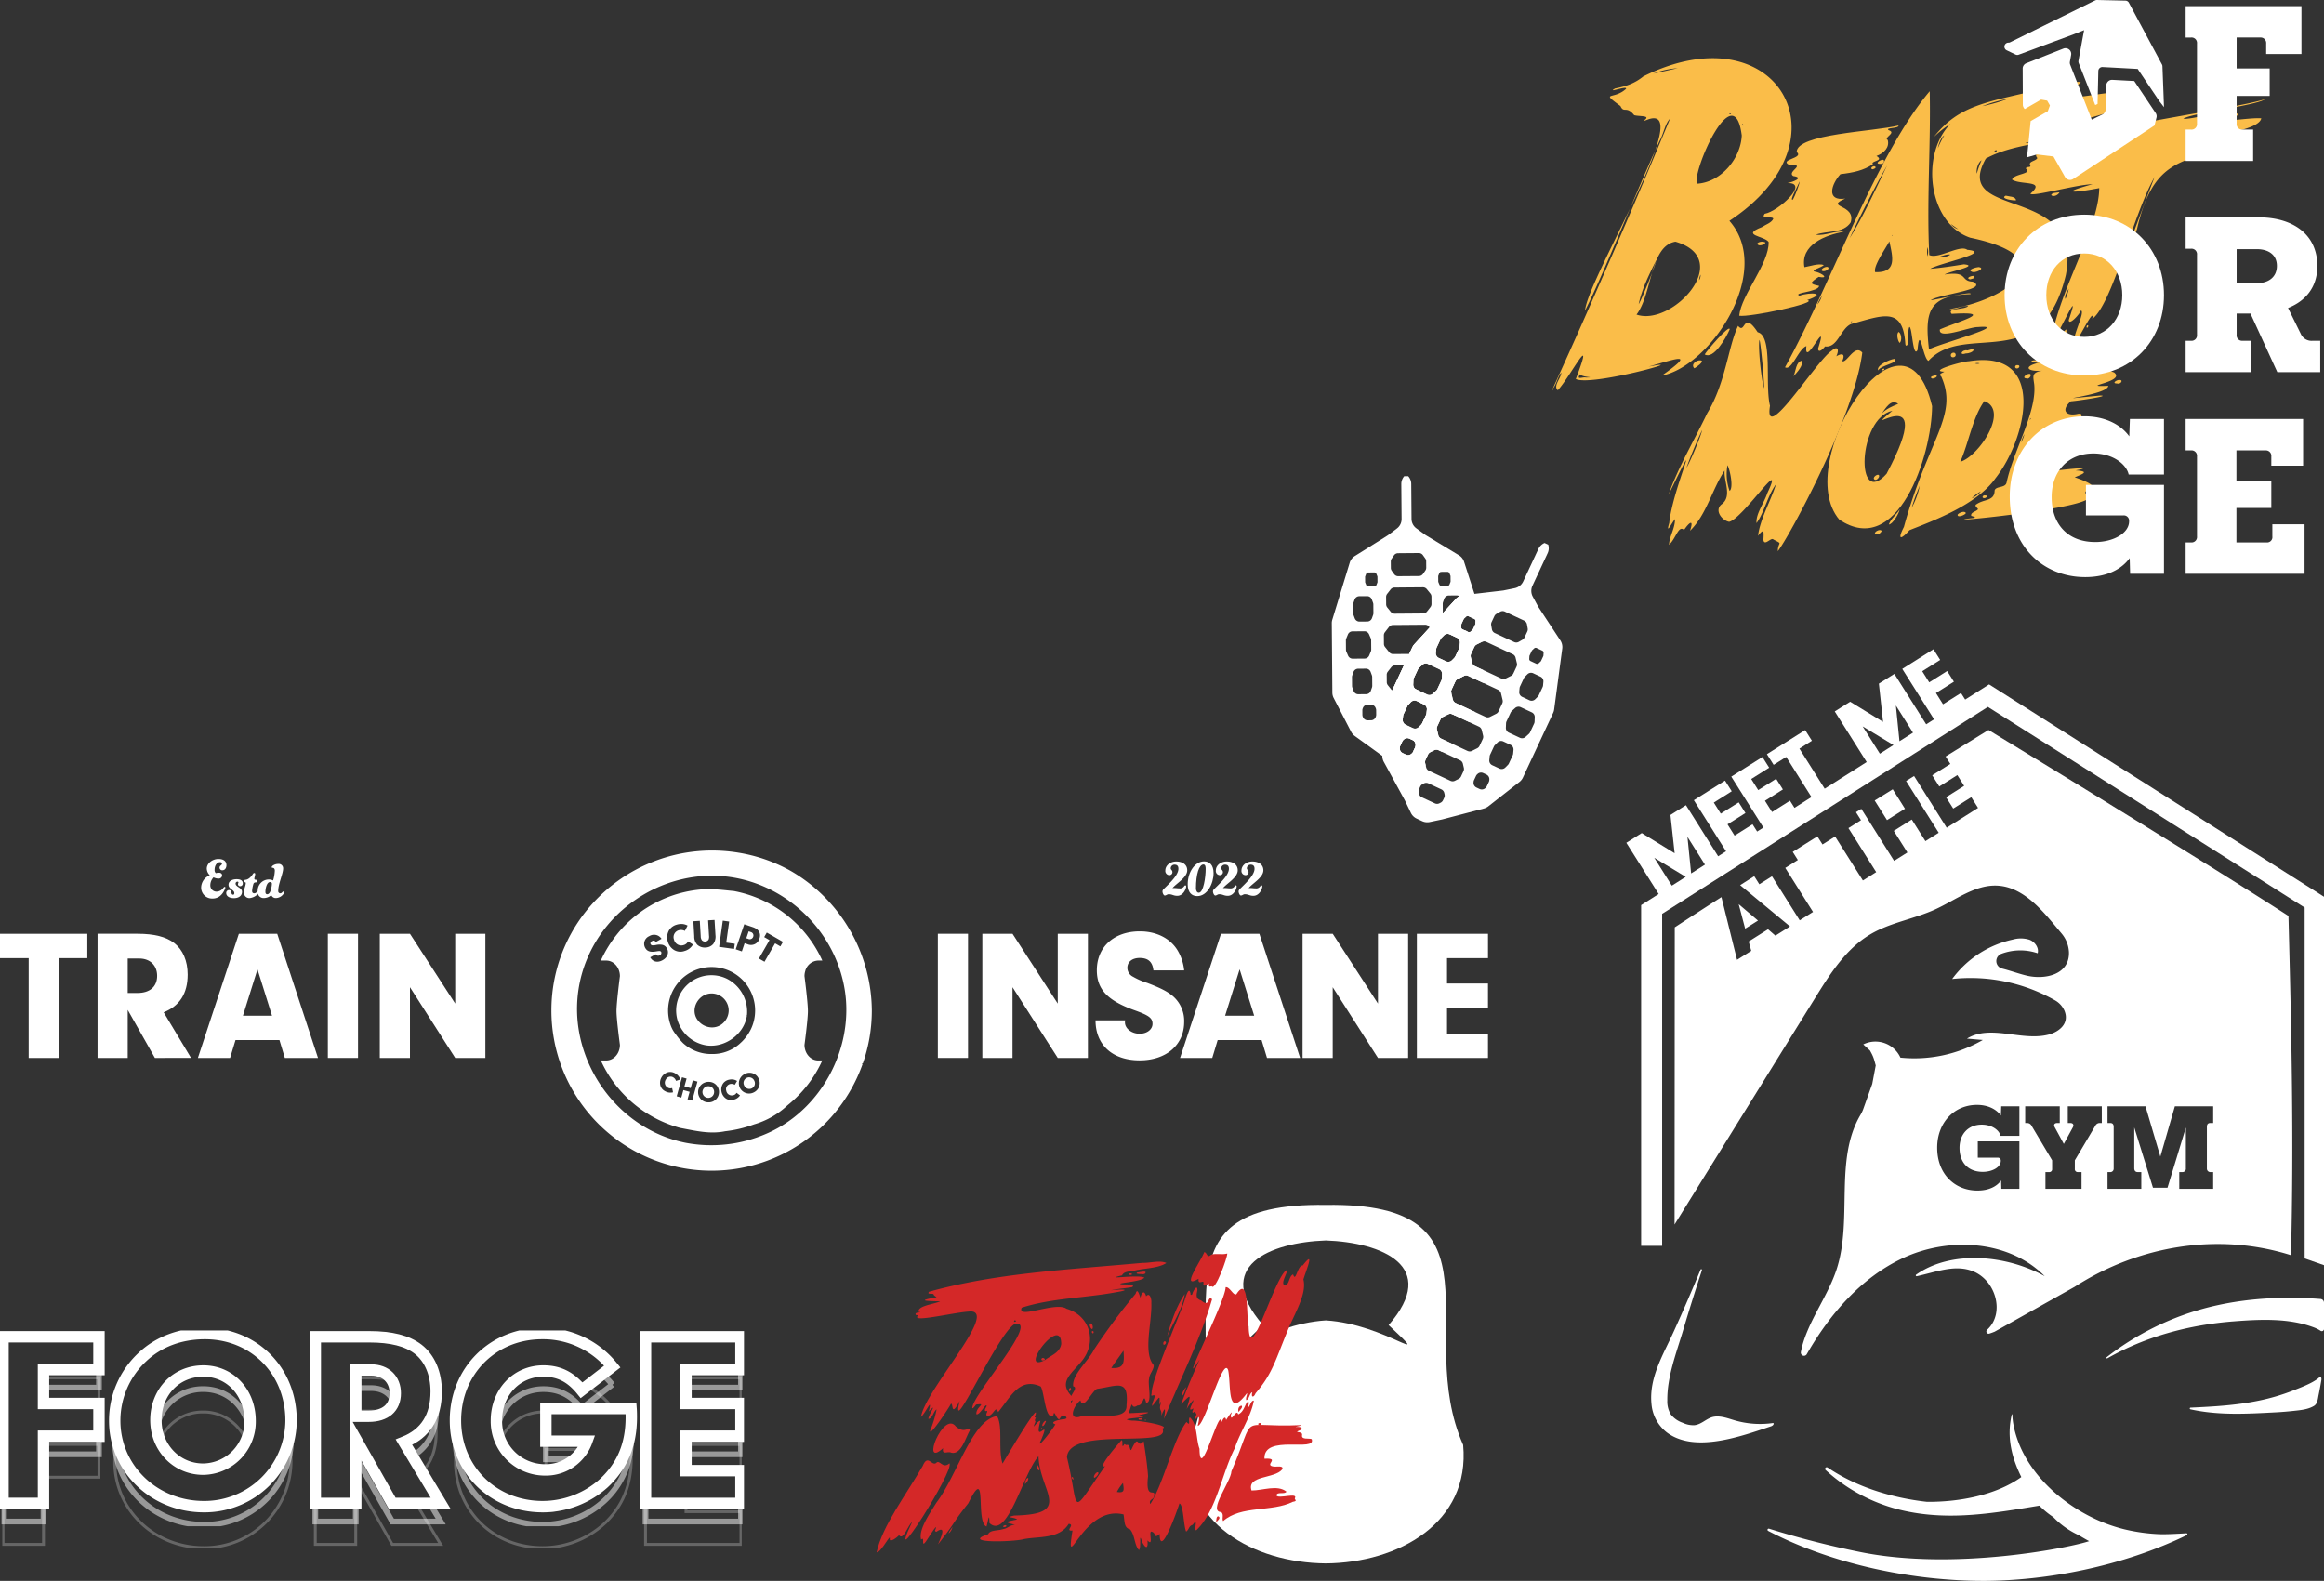 <svg xmlns="http://www.w3.org/2000/svg" xmlns:xlink="http://www.w3.org/1999/xlink" width="815.762" height="554.992" viewBox="0 0 815.762 554.992">
  <rect x="0" y="0" width="815.762" height="554.992" fill="#333333" stroke="none"/>
  <defs>
    <clipPath id="clip-path">
      <rect id="Rectangle_1225" data-name="Rectangle 1225" width="206.062" height="125.883" fill="none"/>
    </clipPath>
    <clipPath id="clip-path-2">
      <rect id="Rectangle_1224" data-name="Rectangle 1224" width="244.892" height="327.06" fill="none"/>
    </clipPath>
    <clipPath id="clip-path-3">
      <rect id="Rectangle_1226" data-name="Rectangle 1226" width="80.928" height="121.521" fill="none"/>
    </clipPath>
    <clipPath id="clip-path-4">
      <rect id="Rectangle_1227" data-name="Rectangle 1227" width="269.734" height="202.607" fill="none"/>
    </clipPath>
    <clipPath id="clip-path-5">
      <rect id="Rectangle_1219" data-name="Rectangle 1219" width="522.311" height="112.422" fill="none"/>
    </clipPath>
    <clipPath id="clip-path-6">
      <rect id="Rectangle_1223" data-name="Rectangle 1223" width="261.157" height="76.496" fill="none"/>
    </clipPath>
    <clipPath id="clip-path-8">
      <rect id="Rectangle_1220" data-name="Rectangle 1220" width="259.554" height="61.304" fill="none"/>
    </clipPath>
    <clipPath id="clip-path-9">
      <rect id="Rectangle_1221" data-name="Rectangle 1221" width="260.089" height="60.16" fill="none"/>
    </clipPath>
  </defs>
  <g id="Group_1076" data-name="Group 1076" transform="translate(-206.52 -4393.398)">
    <g id="Group_1002" data-name="Group 1002" transform="translate(514.22 4816.383)">
      <g id="Group_1016" data-name="Group 1016" transform="translate(0 0)" clip-path="url(#clip-path)">
        <path id="Path_1538" data-name="Path 1538" d="M192.324,84.287c-17.79-40.047,16.58-85.3-48.2-84.27-64.773-1.03-30.4,44.222-48.193,84.27-2.536,27.459,22.834,41.375,48.193,41.6,25.365-.221,50.733-14.138,48.2-41.6m-48.2-43.718c-21.144,1.284-38.651,17.239-22.043,1.646-18.006-20.677,2.475-29.028,22.043-29.711,19.568.683,40.049,9.034,22.043,29.711,16.608,15.592-.9-.362-22.043-1.646" transform="translate(13.563 0)" fill="#fff"/>
        <path id="Path_1539" data-name="Path 1539" d="M67.063,111.868c-2.87.281,1.111-2.134-1.337-2.349-3.239,5.321-10.332,4.347-15.7,5.344-3.128.98-22.591,1.619-12.571-1.711.682-1.547,3.465-1.175,5.248-1.795,1.666-.229,2.379-1.465,4.185-1.522-4.375-1.058-2.852-1.057.735-1.859-1.082-.928-4.586-.574-1.034-1.376,20.881-.456,8.95-8.254,8.546-20.809-5.458,6.065-10.836,29.444-17.219,23.442-.111-4.153-.425-.808-1.042,1.222-4.076-1.7.606-22.435-6.4-8.138-5.68,7.094-3.476,5.257-10.6,14.395.934-2.225,2.984-6.605-.227-4.652-.325.461-1.125.079-.718-.491,1.2-3.13-2.5,3.021-3.388,4.223-1.755,2.335-.153-2.2-1.606-.726-1.008-3.424,2.883-8.989,5.354-12.98,7.328-9.617,12.478-29.017,21.264-30.4,2.181,3.523.33,11.8,1.959,16.675,2.153-3.611,14.2-24,11.235-16.142,1.122-.267-.356.605.324,1.409-1.546,3.884.436-.265,1.733-.282-2.558,9.312,3.965-2.123.252,6.7-2.6,5.119,6.2-6.558,4.844-5.484-2.141-.913,2.08-1.717,2.917-1.752,2.828-.186-.378-2.356-1.125-.325-1,1.594-2.069-3.713-2.312-1.142-2.84,2.371-3.134-8.007-4.476-10.037-7.578-3.523-10.931,4.277-14.95,8.988-.953-2.822-1.671,1.754-3.88,1.248-.837-.379.756-1.976-.3-1.593-1.07-.065.017-1.288.171-1.8-.232-1.254-2.408,3.286-3.621,2.9-.234-2.734,3.951-3.947-.115-3.4-.4.559-1.711,2.3-1.193.49,1.748-6,23.069-29.846,15.033-28.9-5.718,2.149-23.424,42.275-19.569,27.088-3.215,6.222-2.174.582-3.092,1.051-.8,1.609-7.6,11.872-7.28,9.4a37.809,37.809,0,0,0,2.254-7.442c-1.142.718-1.432,3.266-2.866,3.335-.116-1.324,3.592-6.261.114-2.6,1.377-5.427-.827.121-2.716,1.943,1.277-9.1,26.367-36.21,17.814-37.054-4.624-.148-22.321,4.416-18.716,1.3-.366-.091-.948.174-1.015-.368-.156-.821,2.861-.456,1.1-.792-.566-2.169,5.572-2.713,7.538-3.7-5.088-.129-8.375-.183-1.267-1.426-.41-.387-.92-.539-1.049-1.064-.464-.42-2.461.224-1.587-.878,23.632-6.579,48.4-7.709,74.97-10.134,2.667.082,5.975-1.006,8.339.04-2.941,1.941-7.688,1.789-11.275,2.7-2.141.362-3.577.3-4.3,1.642-7.223,1.732,5.482-.4,7.838.78-.983,1.574-11.1,1.923-7.806,2.372.837.08,4.922-.14,3.55.958-2.484.471-5.029.562-7.5,1.148,3.761-.471,7.867-.324,1.651.7-10.82,2-22.679,2.054-32.945,5.4-1.821,4.3,12.047-2.316,15.726.369,8.463,2.464,10.8,11.934,5.231,18.525-3.753,4.545-8.011,7.236-3.5,12.1.237-.934,2.292-3.06.627-3.387-.574-3.99,5.409-8.979,7.367-13A215.064,215.064,0,0,1,89.227,28.731c.615-2.38,1.361.639,1.7,1.411.309-1.768,1.353-2.917,1.986-.508,1.272-1.546,1.98.974,1.829,2.369.265,6.766-2.993,17.473.83,21.8.12,1.594-1.517,3.01-1.6,4.685-.591,2.057,1.216,8.638-1.046,8.5-1.035-4-.752,1.2-3.006.956-2.88,1.961-1.169-3.319-3.111,2.724,3.927-.071,11.114-.9,3.4.724,7.056.857-9.4,1.078-2.127,1.9,1.548-.184,13.7,1.727,10.526,2.782,3.522,7.285-32.812-1.054-33.478,10.07,4.617,19.214.511,21.443,13.358,3.136-3.09,1.018,4.706-7.912,5.766-9.13.757.124-.148,2.951.82,1.741.28-.76.491-.055.942-.046,1.486-.628,1.112,3.129,1.892,1.246,2.667-5.635,1.68.4,4.143-2.59.6,3.933,1.26,8.182,1.546,12.29-1.1,9.275,3.162,3.379,1.993,7.447-.451.827-1.809.893-1.212,2.341,4.605-7.044,8.047-22.719,12.7-28.839,1.7,1.857.372-1.037,1.176-1.588,2.751,2.373,2.117,7.554,3.4,11.011.155,12.684,7.131-15.541,7.732-9.384.417-.9,1.3-2.483,1.605-.712.6-.981,2.735-4.191,1.653-1.77-.022,3.054,1.936-2.474,2.592-.209,1.741-.767,2.167-2.71,3.048-4.209,1.178-.928.39,1.127.522,1.725.731-.73.9-2.392,1.916-2.347-.957,5.506-4.863,11.093-6.667,16.653-4.648,9.093-6.43,22.046-13.488,28.822-1.174.421.943-5.006-1.329-1.864-1.458.43-1.105,1.514-2.275,2.375-.973-2.28-.89-9.211-2.349-9.908-.933,2.9-6.853,19.562-6.958,10.7-2.036,1.886-1.2-.223-2.633-.71-1.637-.888.8,5.629-1.649,2.989.364,3.327-.829,2.758-1.911.414-1.186-3.88-.116,2.01-1.064,2.984-1.674-1.791-1.353-5.215-3.137-7.281-2.128-.492-1.849-2.692-2.271-5.222-14.267-3.529-20.6,22.3-17.915,5.655m-9.7-59.826c1.989-1.606,5.3-2.564,5.74-5.682-.019-10.674-15.5,10.55-5.74,5.682m12.5,14.143c-1.921,1.257-4.643,6.642-.509,5.82,4.683-1.7,17.024,1.976,16.666-4.073.876-9.559-3.2-6.793-10.268-5.817-1.638.355-5.011,7.906-5.889,4.07m15.1-17.473c-1.5,2.095-2.943,4.039-4.287,6.084,4.691.342,4.569-2.049,4.287-6.084m-.184,46.462a14.8,14.8,0,0,0-2.151,3.153c2.853.478,2.482-.742,2.151-3.153M67.15,66.088c-.755.336-.765.352-.5.909a6.636,6.636,0,0,0,.5-.909M46.524,38.566c.288.079.51-.08.767-.163-.355-.526-.662-.5-.767.163" transform="translate(1.697 2.477)" fill="#d42828"/>
        <path id="Path_1540" data-name="Path 1540" d="M116.738,63.734c-7.082,9.473-5.528-2.569-6.574-7.971-1.706-5.723-8.167,19.461-10.7,19.449.374-1.655,1.077-4.451-.8-2.288-.533-.627.845-1.6.074-2.183-.24-1.126-.471-.223-.994-.152-.5-.369.323-1,.108-1.488-2.316,1.569-.032-1.807.147-2.984a12.085,12.085,0,0,0-2.423,3.206c1.306-4.769,2.008-5.909-1.93-1.688,1.905-5.367,4.2-10.546,6.479-15.734-8.459,13.582,9.154-20.444,9.122-25.364,1.506-.185,2.692,3.117,3.785,2.452,4.583-7.048,3.383,8.074,4.3,11.344.323,14.472,8.385-15.434,13.067-19.7,1.445-.1-2.5,4.863-.187,5.313,1.467-.523,1.282-3.348,2.734-3.9.92,3.093,1.5-3.257,3.374-3.134,4.493-5.857,1.182,1.613.232,4.916,1.171,4.6-2.326,10.654-4.864,16.34-5.044,12.094-5.858,16.557-11.926,23.611-.7,1.675-1.669,1.467-1.135-.368-1.074.374-1.042,2.427-2.113,2.776-.372-.706.469-2.055.22-2.458" transform="translate(13.264 2.371)" fill="#d42828"/>
        <path id="Path_1541" data-name="Path 1541" d="M121.322,79.542c5.956-.326-.7,2.4,3.491,2.779.8.089,3.386-.482,2.743.969-2.635,3.352-12.547,2.023-10.772,7.41,3.985.017,9.054-2.147,12.263.406-.57,1.077-3.458-.128-3.5,1.349.573,1.336,7.781-1.225,6.426,1.017-.053.481,1.132.909-.72,1.207-7.329,3.693-18.088,1.119-24.428,6.762-.562-.953.381-2.177-.65-3.171-4.876-.029,3.413-10.7,3.552-14.308,9.215-21.3,1.371-15.172,24.195-16.2,1.058.148-1.362.47-1.731.644.777-.074,3.122-.112,1.773,1.074-3.088,1.256.976.111.553,1.824-.272,1.661,2.355.951,3.377,1.354,1.83,4.754-16.956-1.9-16.572,6.882" transform="translate(14.821 9.586)" fill="#d42828"/>
        <path id="Path_1542" data-name="Path 1542" d="M88.936,71.545c.418-3.052.715-5.175-1-1.1.412-2.1-.808-1.835-.328-3.64.413-1.658.464-1.881-.357-.189.522-4.755-.428-1.708-2.506.421-.124-1.692,2.23-4.6-.147-3.6-.237-.194-.127-.437-.048-.669-.095-4.154,6.124-18.675,11-31.066.506-1.136,1.99-7.561,2.685-4.19-.187.613.559.664.652.1.132-.825,1.731-3.491,1.76-1.365-.4,1.927-.637,3.152,1.325,3.727,3.187,2.815,2.12-2.119,3.829-.44-4.216,14.4-11.2,28.08-16.869,42.01" transform="translate(11.962 3.603)" fill="#d42828"/>
        <path id="Path_1543" data-name="Path 1543" d="M12.455,100.235c-1.383.972-3.085,6.655-4.565,4.616-.585.69-3.247,2.74-3.28,1.364.562-2.529-3,4.737-4.61,4.659,2.048-9.348,10.2-19.963,16.18-30.326,1.767-4.279,3.079,0,4.652-.991,1.32-1.59,2.236,2.242,4.722.08,2.018,2.225-23.043,41.517-13.1,20.6" transform="translate(0 11.134)" fill="#d42828"/>
        <path id="Path_1544" data-name="Path 1544" d="M103.971,26.534c-1.184.229-1,.116-1.015-1-.587.334-2.02,1.508-1.923.12.37-1.912-1.992.906-1.7-1.755-6.5,3.885.616-5.836,2.055-9.4,1.191.541.776,2.347,2.441.94,1.79-.539,3.672.15,5.565-.394.119,1.322-4.246,13.309-5.419,11.491" transform="translate(13.687 2.053)" fill="#d42828"/>
        <path id="Path_1545" data-name="Path 1545" d="M20.865,75.915c-8.125,7.378.161-13.452,4.488-7.615,3.369,2.844,4.546-.365,4.925,1.322-1.454,2.477-3.063,8.745-6.539,7.864-1.2-.7-3.344,1.09-2.873-1.571" transform="translate(2.469 9.526)" fill="#d42828"/>
        <path id="Path_1546" data-name="Path 1546" d="M89.346,42.205c1.319-4.923,3.378-10.738,6.169-14.808-.605,4.8-4.03,10.138-6.169,14.808" transform="translate(12.654 3.88)" fill="#d42828"/>
        <path id="Path_1547" data-name="Path 1547" d="M81.514,21.378c-.489,0-2.231,0-1.3-.551.671,0,3.872-.9,2.606.466a2.084,2.084,0,0,1-1.308.086" transform="translate(11.323 2.908)" fill="#d42828"/>
        <path id="Path_1548" data-name="Path 1548" d="M67.026,84.194c-.837-.251,1.018-2.808,1.413-1.672a2.709,2.709,0,0,1-1.413,1.672" transform="translate(9.463 11.647)" fill="#d42828"/>
        <path id="Path_1549" data-name="Path 1549" d="M111.3,63.987c-.334-1.078.136-2.278,1.156-2.2.355.7-.719,1.521-1.156,2.2" transform="translate(15.749 8.751)" fill="#d42828"/>
        <path id="Path_1550" data-name="Path 1550" d="M66.621,37.879c-.175,1.684-1.512-.878-.99-1.375.72-.275.993.784.99,1.375" transform="translate(9.279 5.164)" fill="#d42828"/>
        <path id="Path_1551" data-name="Path 1551" d="M95.406,56.022c-.428,1.021-.667,2.74-1.653,3.247a6.064,6.064,0,0,1,1.653-3.247" transform="translate(13.278 7.935)" fill="#d42828"/>
        <path id="Path_1552" data-name="Path 1552" d="M104.406,97.868c.039-.765.016-2.248.829-2.069.918.614-.32,1.424-.829,2.069" transform="translate(14.787 13.566)" fill="#d42828"/>
        <path id="Path_1553" data-name="Path 1553" d="M45.6,86.2c.043-.822.369-2.186,1.145-2.223.249.738-.575,1.606-1.145,2.223" transform="translate(6.458 11.894)" fill="#d42828"/>
        <path id="Path_1554" data-name="Path 1554" d="M52.254,66.532c-.237.557-.57,1.643-1.2,1.74-.562-.329.868-2.278,1.2-1.74" transform="translate(7.213 9.41)" fill="#d42828"/>
        <path id="Path_1555" data-name="Path 1555" d="M49.521,80.032c.3.542.864,1.276.61,1.819-.758.045-.953-1.183-.61-1.819" transform="translate(6.991 11.335)" fill="#d42828"/>
        <path id="Path_1556" data-name="Path 1556" d="M88.145,42.7c-.026-.387.281-.922.7-.685.835.433-.741,1.969-.7.685" transform="translate(12.484 5.942)" fill="#d42828"/>
        <path id="Path_1557" data-name="Path 1557" d="M22.167,101.332c.17-.926.912-1.52,1.333-2.306a4.027,4.027,0,0,1-1.333,2.306" transform="translate(3.14 14.025)" fill="#d42828"/>
        <path id="Path_1558" data-name="Path 1558" d="M117.911,67.116c.675-.131.8.773.007.72-.776.068-.774-.792-.007-.72" transform="translate(16.619 9.504)" fill="#d42828"/>
        <path id="Path_1559" data-name="Path 1559" d="M81.155,66.154c-.91.124-.8-.675.03-.5.887-.28.827.7-.03.5" transform="translate(11.404 9.292)" fill="#d42828"/>
        <path id="Path_1560" data-name="Path 1560" d="M59.9,56.631c-.174.227-.137.853-.559.792-.727-.2.4-1.848.559-.792" transform="translate(8.371 7.971)" fill="#d42828"/>
        <path id="Path_1561" data-name="Path 1561" d="M39.341,99.182c-1.145-.037.187-1,.666-.566.212.393-.445.564-.666.566" transform="translate(5.508 13.951)" fill="#d42828"/>
        <path id="Path_1562" data-name="Path 1562" d="M78.236,21.082c.541-.07.5.656-.024.514-.693.144-.992-.6.024-.514" transform="translate(10.988 2.985)" fill="#d42828"/>
        <path id="Path_1563" data-name="Path 1563" d="M66.476,38.809c.435-.008.469.68.095.8-.337.08-.653-.819-.095-.8" transform="translate(9.372 5.497)" fill="#d42828"/>
        <path id="Path_1564" data-name="Path 1564" d="M60.555,84.694c-.393-.269-.755-.749-.392-1,.4.018.435.672.392,1" transform="translate(8.5 11.854)" fill="#d42828"/>
        <path id="Path_1565" data-name="Path 1565" d="M82.9,66.263c-.079.182-.489.155-.446-.065.057-.2.478-.15.446.065" transform="translate(11.677 9.358)" fill="#d42828"/>
        <path id="Path_1566" data-name="Path 1566" d="M50.664,68.851c-.15-.017-.119-.311.055-.292.22.018.186.3-.055.292" transform="translate(7.162 9.71)" fill="#d42828"/>
        <path id="Path_1567" data-name="Path 1567" d="M51.908,47.829c-.4.1-1.2.36-1.265-.287.221-.832,1.347-.442,1.265.287" transform="translate(7.173 6.667)" fill="#d42828"/>
      </g>
    </g>
    <g id="Group_1003" data-name="Group 1003" transform="translate(777.39 4621.33)">
      <g id="Group_1015" data-name="Group 1015" clip-path="url(#clip-path-2)">
        <path id="Path_1526" data-name="Path 1526" d="M43.959,97.063l2.271,8.6,4.5-2.833ZM236.933,101.2C204.844,80.446,131.644,35.918,131.644,35.918s-5.842,3.594-15.055,9.3l1.655,2.617-6.35,3.994,2.47,3.918,6.35-3.994,2.379,3.779-6.342,3.994L119.26,63.5,125.6,59.51l2.378,3.771-11.014,6.943-11.438-18.15c-.916.578-1.855,1.155-2.81,1.747l11.454,18.165L109.5,74.935l-4.78-7.582L98.4,71.332l4.78,7.582-4.672,2.941-11.5-18.242c-.624.384-1.247.777-1.878,1.17l1.762,2.8-4.41,2.779,9.745,15.455-4.672,2.941L77.811,73.311,73.377,76.1l-1.793-2.841c-2.878,1.809-5.773,3.633-8.659,5.45l1.8,2.848-4.418,2.779L70.052,99.8l-4.672,2.941L55.644,87.281l-4.441,2.8L49.416,87.25c-1.662,1.062-3.317,2.109-4.942,3.148l17.5,14.486-5.134,3.233-2.579-2.24-6.8,4.287.908,3.294-4.987,3.148L37.9,94.593c-5.934,3.8-11.477,7.389-16.387,10.607-.023,37.015-.046,67.3-.069,104.326q24.7-39.8,49.385-79.6c5.249-8.459,10.822-17.249,19.4-22.306,7.012-4.141,15.364-5.35,22.76-8.744,7.236-3.317,14.11-8.829,22.053-8.29,9.537.654,16.364,9.768,22.175,16.679a10.941,10.941,0,0,1,2.664,6.666c.238,7.859-8.313,9.7-14.64,8.259-2.948-.677-5.873-1.786-8.814-2.517a2.718,2.718,0,0,1-.261-5.18A18.927,18.927,0,0,1,148.9,114.3c.515-1.94-.962-3.979-2.817-4.726a10.222,10.222,0,0,0-5.927-.077,35.9,35.9,0,0,0-21.267,13.84,60.057,60.057,0,0,1,36.037,7.451,7.739,7.739,0,0,1,3.379,3.687c1.863,4.487-1.9,7.42-5.541,8.374-9.413,2.447-20.4-3.695-28.672,1.417l5.558.477a48,48,0,0,1-28.918,6.2A9.636,9.636,0,0,0,87.694,146.3l2.355,2.148.546,1.024a12.363,12.363,0,0,1,.97,2.417l.5,1.793-1.224,6.473-3.163,8.859a11.588,11.588,0,0,1-.977,2.039c-9.314,15.772-2.617,36.738-8.4,54.288-3.294,9.99-10.622,18.911-12.515,28.964a1.118,1.118,0,0,0,2.07.754c8.066-14.07,19.042-26.809,33.629-33.682,16.171-7.612,37.315-6.4,49.892,6.289-13.678-7.575-32.889-9.167-45.135-.531a.3.3,0,0,0,.223.538c6.7-1.431,13.316-4.218,19.6-1.777,8.2,3.171,11.446,14.8,5.088,20.605a.789.789,0,0,0,.755,1.339c.646-.2,1.278-.439,1.878-.678l28.072-15.748c22.414-14.447,50.324-19.219,75.963-11.106,1.047-41.111.169-78.01-.886-119.113m-94.45,77.218h-6.6c-.392-1.856-2.863-3.942-6.612-3.942-4.749,0-7.8,3.364-7.8,8.151,0,5.219,3.125,8.421,8.151,8.421,3.394,0,6.335-1.662,6.335-3.863v-.039a.987.987,0,0,0-1.047-1.078h-7.027v-5.719h14.6V197h-6.335l-.077-2.933c-1.586,2.163-4.365,3.548-8.343,3.548-7.728,0-14.1-5.635-14.1-15.063,0-8.767,5.95-15.025,13.986-15.025,3.587,0,6.642,1.347,8.382,3.749l.116-3.249h6.373Zm28.933-4.518h-.624a1.724,1.724,0,0,0-1.655.962l-7.189,12.131v3.017a1,1,0,0,0,1.085,1.116H164.3V197h-12.67v-5.873h1.278a1,1,0,0,0,1.077-1.116v-3.017l-7.219-12.131a1.717,1.717,0,0,0-1.624-.962h-.616v-5.873h12.13V173.9h-.893c-.962,0-1.354.616-.847,1.509l3.164,5.826,3.171-5.826c.462-.855.077-1.509-.855-1.509h-.923v-5.873h11.938Zm39.093,0H209.5c-.847,0-1.193.5-1.193,1.347V189.89a1.206,1.206,0,0,0,1.347,1.232h.855V197h-11.9v-5.873h1.078a1.191,1.191,0,0,0,1.239-1.355V175.482l-6.45,21.128h-5.1l-6.566-21.167v14.324c0,.816.385,1.355,1.2,1.355h1.271V197H173.424v-5.873h.808a1.19,1.19,0,0,0,1.354-1.232V175.243c0-.847-.354-1.347-1.2-1.347h-.962v-5.873h13.323l5.219,17.657,5.1-17.657h13.447ZM98.031,56.739q-3.095,1.929-6.335,3.941l4.326,6.874,6.312-3.979Z" transform="translate(-4.519 -7.569)" fill="#fff"/>
        <path id="Path_1527" data-name="Path 1527" d="M250.838,334.473a.3.3,0,0,0-.049.586c9.985,2.2,19.924,1.6,30.18,1.054,2.027-.107,4.05-.285,6.068-.5,2.409-.262,5.074-.489,7.147-1.75,1.253-.762,1.338-2.445,1.6-3.735q.532-2.59.968-5.2c.047-.287.134-1.024-.231-1.176-.333-.139-.865.468-1.14.661a21.114,21.114,0,0,1-2.782,1.624c-1.9.945-3.891,1.688-5.863,2.467a72.617,72.617,0,0,1-11.977,3.521c-7.889,1.635-15.9,2.088-23.923,2.451" transform="translate(-52.803 -68.223)" fill="#fff"/>
        <path id="Path_1528" data-name="Path 1528" d="M175.624,375.976c-12.782-6.6-23.943-18.169-26.518-32.065a22.321,22.321,0,0,1-.374-3.5c0-.135-.184-.14-.217,0-1.87,8,.034,15.191,3.362,21.926-8.887,6.37-21.785,8.781-33.091,8.7-12.514-1.384-24.922-5.275-34.9-12.043a.565.565,0,0,0-.691.891,59.893,59.893,0,0,0,28.067,14.4c15.8,3.361,30.884.75,46.951-1.917a30.542,30.542,0,0,0,4.9,4.033,29.136,29.136,0,0,0,8.9,6.319q1.567.963,3.168,1.847c.165.091.338.174.5.264-6.2,2.182-47.371,10.6-80.619,3.768a321.519,321.519,0,0,1-31.732-8.135.419.419,0,0,0-.322.77c23.107,12.069,51.5,17.546,75.476,17.546,22.219,0,48.947-5.107,71.5-16.063a.338.338,0,0,0-.167-.64c-3.229.176-7.264.425-9.784.3a63.92,63.92,0,0,1-11.813-1.661,56.18,56.18,0,0,1-12.6-4.743" transform="translate(-13.232 -71.718)" fill="#fff"/>
        <path id="Path_1529" data-name="Path 1529" d="M167.964,376c-.289.048-.714-.568-1.077-.882a6.6,6.6,0,0,1,1.65-1.342c.251-.1.9.586,1.742,1.181A10.511,10.511,0,0,1,167.964,376" transform="translate(-35.17 -78.769)" fill="#fff"/>
        <path id="Path_1530" data-name="Path 1530" d="M189.853,379.232c-.226.031-.522-.351-.787-.546a3.58,3.58,0,0,1,1.08-.747c.246-.062.627.309,1.233.644a6.64,6.64,0,0,1-1.526.65" transform="translate(-39.844 -79.646)" fill="#fff"/>
        <path id="Path_1531" data-name="Path 1531" d="M197.109,383.093a4.675,4.675,0,0,1-1.065-.846c.326-.259.644-.721.977-.729a7.941,7.941,0,0,1,2.028.621c-1.365.691-1.76,1.03-1.939.954" transform="translate(-41.315 -80.402)" fill="#fff"/>
        <path id="Path_1532" data-name="Path 1532" d="M103.766,405.582c-.492-.569-.994-1.133-1.452-1.725-.027-.037.3-.293.455-.448l1.541,1.718-.544.454" transform="translate(-21.562 -85.016)" fill="#fff"/>
        <path id="Path_1533" data-name="Path 1533" d="M184.456,402.36a2.519,2.519,0,0,1-.3-.795c0-.116.347-.242.537-.362.074.205.15.41.225.616l-.46.541" transform="translate(-38.809 -84.551)" fill="#fff"/>
        <path id="Path_1534" data-name="Path 1534" d="M202.663,407.71l-1.889-1.054c1-.311,1.987-.664,3.009-.9.22-.051.56.325.846.5l-1.965,1.449" transform="translate(-42.312 -85.509)" fill="#fff"/>
        <path id="Path_1535" data-name="Path 1535" d="M53.538,330.719c.388-.264.672-.672.36-.959a31.849,31.849,0,0,1-13.464-.911c-2.313-.67-4.9-1.7-7.351-1.29-2.517.419-4.233,2.674-6.812,2.973a8.43,8.43,0,0,1-4.094-.825,9.111,9.111,0,0,1-4.264-2.981,8.816,8.816,0,0,1-1.2-4.889c-.112-8.325,3.241-16.849,5.592-24.776,2.083-7.018,4.288-14,6.558-20.959a.258.258,0,0,0-.484-.179q-4.538,11-9.474,21.868c-3.623,7.974-8.672,16.08-7.748,25.3a14.11,14.11,0,0,0,5.409,10c9.874,7.389,26.387,1.193,36.554-2.165a1.747,1.747,0,0,0,.417-.209" transform="translate(-2.328 -58.114)" fill="#fff"/>
        <path id="Path_1536" data-name="Path 1536" d="M213.606,309.345a.229.229,0,0,0,.257.379c13.533-7.706,28.746-11.748,44.247-12.96,9.092-.71,19.207-1.214,27.894,1.994.431.152.833.316,1.208.489a10.778,10.778,0,0,1,1.489.83.771.771,0,0,0,1.189-.654v-9.2a1.323,1.323,0,0,0-1.2-1.329h-.012c-15.831-1.208-32.46.086-47.512,5.39a97.257,97.257,0,0,0-27.561,15.06" transform="translate(-44.997 -60.794)" fill="#fff"/>
        <path id="Path_1537" data-name="Path 1537" d="M127.335,12.342l-8.4,5.327,0,0-1.47-2.316-6.3,3.964-2.486-3.949,6.3-3.972-2.363-3.748-6.3,3.972L103.865,7.72l6.3-3.972L107.8,0,96.86,6.9l11.161,17.7,0,0-2.77,1.758,0-.006L94.089,8.644l-5.442,3.425L90.117,25.5,78.572,18.419l-5.411,3.41L84.368,39.6l0,0L69.624,48.958l0,0L60.761,34.891l4.38-2.763-2.363-3.748L49.346,36.838l2.363,3.749,4.41-2.779,8.874,14.086,0,0-5.972,3.789,0,0-1.578-2.509-6.3,3.972-2.486-3.949,6.3-3.972-2.363-3.749-6.3,3.972-2.455-3.895,6.3-3.972-2.363-3.749L36.839,44.72,48.115,62.6l0,0-2.2,1.4v0L44.3,61.453l-6.3,3.972-2.486-3.956,6.3-3.964-2.363-3.748-6.3,3.964L30.7,53.833,37,49.861l-2.363-3.748L23.7,53,35,70.921l0,0-2.773,1.759v0l-11.3-17.934-5.441,3.433,1.47,13.431L5.411,64.532,0,67.942,11.346,85.93l0,0-6.15,3.9v119.61h7.37V92.889l114.346-72.65L238.1,90.679v123.19l6.792,2.369V86.888ZM100.624,29.287v0L95.876,32.3V32.3L94.612,19.75Zm-11.63,7.382-6.035-9.575,10.807,6.542,0,0ZM27.6,75.616l0,0L22.746,78.7v-.008L21.452,65.864ZM15.971,83,9.8,73.207l11.053,6.7h0L15.973,83Z" fill="#fff"/>
      </g>
    </g>
    <g id="Group_1004" data-name="Group 1004" transform="translate(674 4560.569)">
      <g id="Group_1017" data-name="Group 1017" clip-path="url(#clip-path-3)">
        <path id="Path_1568" data-name="Path 1568" d="M42.488,78.4l-.5-2.112-.057-.242a1.8,1.8,0,0,1,.12-1.172l1.307-2.8a1.791,1.791,0,0,1,.823-.845l2.159-1.087a1.725,1.725,0,0,1,.474-.157,1.767,1.767,0,0,1,1.09.135l5.341,2.495-.034-4.518-2.969-1.386a1.794,1.794,0,0,1-.99-1.216l-.462-1.967a1.794,1.794,0,0,1,.12-1.172l1.125-2.407a1.8,1.8,0,0,1,.82-.845l1.807-.905a1.719,1.719,0,0,1,.468-.157l-.053-6.834a4.153,4.153,0,0,0-.2-1.238l-2.8-8.653-3.651-11.29a4.124,4.124,0,0,0-1.791-2.262l-11.6-7.025c-.1-.063-.2-.126-.293-.2L29.69,18.317a4.139,4.139,0,0,1-1.7-3.309l-.1-12.27A4.119,4.119,0,0,0,26.824,0l-.7,0-.7.006a4.14,4.14,0,0,0-1.021,2.718v.037l.1,12.27a4.131,4.131,0,0,1-1.647,3.337l-3.016,2.272c-.094.069-.192.135-.289.2L8.063,28.054a4.136,4.136,0,0,0-1.756,2.294L.179,50.391A4.155,4.155,0,0,0,0,51.632l.2,24.377a4.153,4.153,0,0,0,.462,1.866L6.8,89.756a4.163,4.163,0,0,0,1.254,1.452l9.687,7,2.419,1.747,3.745,3.01a4.1,4.1,0,0,0,2.624.914l.987-.006,1.087-.009a4.128,4.128,0,0,0,2.47-.845l1.9-1.445-.186-.8a1.8,1.8,0,0,1,.122-1.166l.87-1.866A1.8,1.8,0,0,1,34.6,96.9l1.313-.663a1.782,1.782,0,0,1,1.571-.025l1.279.6,3.434-2.9-3.818-1.785a1.811,1.811,0,0,1-.99-1.216l-.462-1.967a1.791,1.791,0,0,1,.119-1.172l1.125-2.407a1.794,1.794,0,0,1,.691-.776c.041-.022.085-.047.129-.07l1.807-.9a1.8,1.8,0,0,1,1.568-.022l.965.45,5.065,2.366,1.816-3.654-6.73-3.142a1.8,1.8,0,0,1-.99-1.216M36.531,62.03l.113-1.27a1.824,1.824,0,0,1,.163-.6L38.139,57.3A1.791,1.791,0,0,1,38.5,56.8l.9-.9a1.782,1.782,0,0,1,1.191-.522,1.762,1.762,0,0,1,.842.163l2.551,1.194a1.8,1.8,0,0,1,1.031,1.788L44.9,59.783a1.827,1.827,0,0,1-.163.6L43.4,63.239a1.789,1.789,0,0,1-.355.509l-.037.037-.861.864a1.8,1.8,0,0,1-2.033.358l-2.551-1.194a1.8,1.8,0,0,1-1.031-1.785M50.46,50.859l-.053.924a.74.74,0,0,1-.069.283l-.76,1.628a.838.838,0,0,1-.17.236l-.676.632a.769.769,0,0,1-.851.135l-.468-.217a1.626,1.626,0,0,0-.525-.245l-1.021-.478a.772.772,0,0,1-.443-.738l.053-.924a.739.739,0,0,1,.069-.283l.76-1.628a.8.8,0,0,1,.17-.236l.676-.632A.762.762,0,0,1,48,49.182l2.014.94a.772.772,0,0,1,.443.738m-5.646-8.688a4.217,4.217,0,0,0-1.266.943L38.978,48.1a1.445,1.445,0,0,1-.015-.2l-.022-3.07a1.752,1.752,0,0,1,.1-.6l.411-1.166A1.758,1.758,0,0,1,41.087,41.9l2.743-.022a1.738,1.738,0,0,1,.984.3M37.4,34.92l.33-.839a.737.737,0,0,1,.688-.474l2.165-.019a.75.75,0,0,1,.7.462l.342.836a.7.7,0,0,1,.057.28l.013,1.747a.724.724,0,0,1-.051.279l-.33.839a.744.744,0,0,1-.689.475l-2.165.019a.75.75,0,0,1-.7-.465l-.343-.836a.707.707,0,0,1-.056-.276L37.348,35.2a.689.689,0,0,1,.05-.279M21.021,28.971l.807-1.175a1.744,1.744,0,0,1,1.427-.757l7.284-.06a1.743,1.743,0,0,1,1.439.735l.83,1.163a1.737,1.737,0,0,1,.326,1l.016,2.244a1.744,1.744,0,0,1-.308,1.005l-.811,1.178a1.756,1.756,0,0,1-1.426.757l-7.284.056a1.741,1.741,0,0,1-1.439-.735l-.827-1.163a1.757,1.757,0,0,1-.324-1l-.019-2.247a1.74,1.74,0,0,1,.308-1.005m-1.59,12.364,1.207-1.555A1.743,1.743,0,0,1,22,39.1l9.979-.082a1.749,1.749,0,0,1,1.376.654L34.6,41.213a1.738,1.738,0,0,1,.386,1.081L35,44.877a1.75,1.75,0,0,1-.371,1.087l-1.21,1.555a1.739,1.739,0,0,1-1.367.675l-9.976.079A1.743,1.743,0,0,1,20.7,47.62l-1.232-1.534a1.755,1.755,0,0,1-.383-1.081l-.022-2.583a1.735,1.735,0,0,1,.368-1.087m-.786,13.452,1.442-1.86a1.752,1.752,0,0,1,1.367-.676l11.29-.091a1.747,1.747,0,0,1,1.377.653l.254.314-5.367,5.86a4.3,4.3,0,0,0-.716,1.071l-1.1,2.347-5.659.047A1.748,1.748,0,0,1,20.16,61.8l-1.474-1.832a1.758,1.758,0,0,1-.383-1.081l-.025-3.013a1.732,1.732,0,0,1,.368-1.084M32.355,80.138a1.8,1.8,0,0,1,1.028,1.791l-.116,1.279a1.793,1.793,0,0,1-.16.6l-1.345,2.881a1.734,1.734,0,0,1-.355.506l-.054.053-.851.861a1.792,1.792,0,0,1-2.036.358l-2.52-1.175-.028-.013a1.8,1.8,0,0,1-1.028-1.791l.116-1.282a1.792,1.792,0,0,1,.16-.6l1.345-2.881a1.779,1.779,0,0,1,.355-.506l.7-.7.21-.211a1.8,1.8,0,0,1,2.033-.361l1.169.547ZM21.213,75.221a1.8,1.8,0,0,1-.292-.286L19.689,73.4A1.761,1.761,0,0,1,19.3,72.32l-.019-2.583a1.741,1.741,0,0,1,.368-1.087L20.858,67.1a1.748,1.748,0,0,1,1.367-.675l3.111-.025ZM7.6,44.484l.412-1.166A1.749,1.749,0,0,1,9.65,42.153l2.743-.022a1.748,1.748,0,0,1,1.653,1.141l.431,1.159a1.743,1.743,0,0,1,.11.594l.025,3.073a1.767,1.767,0,0,1-.1.6L14.1,49.86a1.75,1.75,0,0,1-1.637,1.166l-2.743.022A1.75,1.75,0,0,1,8.066,49.91l-.431-1.163a1.681,1.681,0,0,1-.11-.594L7.5,45.084a1.7,1.7,0,0,1,.1-.6M5.725,63.016l-.609-1.411a1.774,1.774,0,0,1-.141-.679l-.025-3.261a1.678,1.678,0,0,1,.132-.682l.585-1.42a1.745,1.745,0,0,1,1.6-1.081l4.182-.035a1.752,1.752,0,0,1,1.622,1.059l.606,1.408a1.725,1.725,0,0,1,.141.679l.028,3.265a1.786,1.786,0,0,1-.132.679l-.584,1.417a1.744,1.744,0,0,1-1.6,1.084l-4.182.035a1.753,1.753,0,0,1-1.621-1.056M7.661,75.406l-.433-1.175a1.837,1.837,0,0,1-.11-.594l-.022-3.095a1.733,1.733,0,0,1,.1-.594l.415-1.182A1.75,1.75,0,0,1,9.244,67.6l2.74-.022a1.743,1.743,0,0,1,1.652,1.144l.434,1.172a1.735,1.735,0,0,1,.11.594l.025,3.1a1.816,1.816,0,0,1-.1.594l-.414,1.182a1.752,1.752,0,0,1-1.637,1.169l-2.737.022a1.75,1.75,0,0,1-1.656-1.141m7.805,9-.075.191A1.742,1.742,0,0,1,13.778,85.7l-1.194.013a1.757,1.757,0,0,1-1.631-1.081l-.079-.192a1.808,1.808,0,0,1-.132-.656L10.731,82.2a1.722,1.722,0,0,1,.122-.653l.075-.2a1.751,1.751,0,0,1,1.612-1.106l1.194-.009a1.748,1.748,0,0,1,1.631,1.081l.079.191a1.8,1.8,0,0,1,.132.654l.013,1.583a1.8,1.8,0,0,1-.123.657m.521-47.01-.33.839a.747.747,0,0,1-.692.478l-2.162.016a.753.753,0,0,1-.7-.465l-.34-.833a.707.707,0,0,1-.056-.279L11.692,35.4a.722.722,0,0,1,.054-.279l.326-.836a.753.753,0,0,1,.692-.478l2.162-.016a.749.749,0,0,1,.7.465l.343.833a.843.843,0,0,1,.056.277l.013,1.747a.758.758,0,0,1-.051.28m12.559,59.33a1.759,1.759,0,0,1-.4.553l-.154.144A1.8,1.8,0,0,1,26,97.737L24.9,97.219A1.805,1.805,0,0,1,23.861,95.5l.013-.211a1.678,1.678,0,0,1,.167-.666l.688-1.474a1.767,1.767,0,0,1,.4-.556l.154-.144a1.8,1.8,0,0,1,1.986-.311l1.109.515a1.8,1.8,0,0,1,1.033,1.725l-.013.21a1.8,1.8,0,0,1-.163.666l-.591,1.257Zm8.506-21.992a1.772,1.772,0,0,1-.424.572l-1.166,1.056a1.791,1.791,0,0,1-1.967.3l-2.438-1.137L29.6,74.841a1.8,1.8,0,0,1-1.034-1.7l.06-1.574a1.817,1.817,0,0,1,.167-.692l1.417-3.038a1.859,1.859,0,0,1,.424-.572l1.021-.927h0l.145-.132a1.8,1.8,0,0,1,1.967-.292l3.893,1.816a1.8,1.8,0,0,1,1.034,1.7L38.639,71a1.761,1.761,0,0,1-.17.691Z" transform="translate(0 -0.001)" fill="#fff"/>
        <path id="Path_1569" data-name="Path 1569" d="M55.374,155.44l1.455.679-8.757.072a1.731,1.731,0,0,1-1.087-.371l4.122-8.826,6.322-.053-1.021.927a1.863,1.863,0,0,0-.424.572l-1.417,3.038a1.813,1.813,0,0,0-.166.691l-.06,1.574a1.8,1.8,0,0,0,1.034,1.7" transform="translate(-25.772 -80.6)" fill="#fff"/>
        <path id="Path_1570" data-name="Path 1570" d="M59.8,205.175a1.753,1.753,0,0,1-.361,1.078l-.308.4a1.751,1.751,0,0,1-1.373.685l-1.263.009.591-1.257a1.8,1.8,0,0,0,.163-.666l.013-.211a1.8,1.8,0,0,0-1.034-1.725l-1.109-.516a1.8,1.8,0,0,0-1.986.311l-.154.144a1.767,1.767,0,0,0-.4.556l-.688,1.474a1.682,1.682,0,0,0-.167.666l-.013.21a1.774,1.774,0,0,0,.107.707,1.58,1.58,0,0,1-.352-.33l-.311-.393a1.744,1.744,0,0,1-.377-1.071l-.009-.98a1.755,1.755,0,0,1,.361-1.078l.3-.4a1.744,1.744,0,0,1,1.377-.685l4.908-.041a1.744,1.744,0,0,1,1.382.663l.314.393a1.749,1.749,0,0,1,.38,1.075Z" transform="translate(-27.845 -110.839)" fill="#fff"/>
        <path id="Path_1571" data-name="Path 1571" d="M48.266,176.164l4.339-.035-.7.7a1.772,1.772,0,0,0-.355.506l-1.345,2.881a1.793,1.793,0,0,0-.16.6l-.116,1.282a1.8,1.8,0,0,0,1.027,1.791l.028.013-2.658.022a1.756,1.756,0,0,1-1.382-.66l-.893-1.119a1.742,1.742,0,0,1-.383-1.078l-.016-2a1.744,1.744,0,0,1,.365-1.081l.876-1.135a1.749,1.749,0,0,1,1.37-.682" transform="translate(-25.043 -96.611)" fill="#fff"/>
        <path id="Path_1572" data-name="Path 1572" d="M71.644,180.924a1.764,1.764,0,0,1-.364,1.084l-.88,1.135a1.749,1.749,0,0,1-1.37.679h-.044l.053-.053a1.738,1.738,0,0,0,.355-.506l1.345-2.881a1.793,1.793,0,0,0,.16-.6l.116-1.279a1.8,1.8,0,0,0-1.028-1.791l-1.379-.644.358,0a1.742,1.742,0,0,1,1.383.657l.9,1.119a1.758,1.758,0,0,1,.383,1.081Z" transform="translate(-37.634 -96.576)" fill="#fff"/>
        <path id="Path_1573" data-name="Path 1573" d="M69.05,123.287a1.743,1.743,0,0,1-.37,1.087l-1.446,1.86a1.761,1.761,0,0,1-1.367.676l-5.631.044,1.1-2.347a4.287,4.287,0,0,1,.717-1.071l5.366-5.86,1.222,1.521a1.745,1.745,0,0,1,.386,1.084Z" transform="translate(-33.041 -64.547)" fill="#fff"/>
        <path id="Path_1574" data-name="Path 1574" d="M98.115,126.385a1.7,1.7,0,0,1-.132.682l-.584,1.417a1.749,1.749,0,0,1-1.6,1.084l-3.478.028.038-.038a1.792,1.792,0,0,0,.355-.509l1.335-2.856a1.81,1.81,0,0,0,.163-.6l.113-1.266a1.8,1.8,0,0,0-1.03-1.788l-2.552-1.194a1.751,1.751,0,0,0-.842-.163l.035-.085a1.738,1.738,0,0,1,1.6-1.084l4.182-.035a1.752,1.752,0,0,1,.481.066,1.654,1.654,0,0,1,.525.245,1.709,1.709,0,0,1,.616.745l.609,1.408a1.808,1.808,0,0,1,.142.679Z" transform="translate(-49.311 -65.811)" fill="#fff"/>
        <path id="Path_1575" data-name="Path 1575" d="M95.118,151.762a1.725,1.725,0,0,0-.475.157l-2.159,1.087a1.793,1.793,0,0,0-.824.845l-1.307,2.8a1.794,1.794,0,0,0-.119,1.172l.056.242h-.016a1.756,1.756,0,0,1-1.656-1.144l-.434-1.175a1.725,1.725,0,0,1-.107-.591l-.025-3.1a1.744,1.744,0,0,1,.1-.594l.415-1.178a1.751,1.751,0,0,1,1.637-1.172l2.737-.022a1.75,1.75,0,0,1,1.656,1.144l.433,1.175a1.518,1.518,0,0,1,.088.352" transform="translate(-48.3 -81.78)" fill="#fff"/>
        <path id="Path_1576" data-name="Path 1576" d="M90.232,180.739a1.608,1.608,0,0,1-.075.518l-.964-.449a1.8,1.8,0,0,0-1.568.022l-1.807.9c-.044.022-.088.047-.129.069a1.372,1.372,0,0,1-.088-.182l-.079-.192a1.646,1.646,0,0,1-.132-.651l-.016-1.587a1.789,1.789,0,0,1,.123-.654l.075-.191a1.749,1.749,0,0,1,1.615-1.109l1.191-.009a1.748,1.748,0,0,1,1.631,1.081l.079.192a1.719,1.719,0,0,1,.132.653Z" transform="translate(-46.83 -97.214)" fill="#fff"/>
        <path id="Path_1577" data-name="Path 1577" d="M93.4,99.078a1.749,1.749,0,0,1-.1.6l-.415,1.169a1.748,1.748,0,0,1-1.633,1.166l-2.744.022a1.75,1.75,0,0,1-1.656-1.14l-.43-1.159a1.7,1.7,0,0,1-.095-.4L90.9,94.35a4.228,4.228,0,0,1,1.266-.943h0a1.749,1.749,0,0,1,.666.845l.433,1.159a1.832,1.832,0,0,1,.11.6Z" transform="translate(-47.357 -51.236)" fill="#fff"/>
        <path id="Path_1578" data-name="Path 1578" d="M101.249,86.141,93.6,74.5c-.066-.1-.129-.2-.186-.308l-1.847-3.412a4.244,4.244,0,0,1-.116-3.818L96.781,55.54A4.244,4.244,0,0,0,97,52.533l-.65-.3-.647-.3a4.24,4.24,0,0,0-2.165,2.1L88.209,65.447a4.243,4.243,0,0,1-3,2.363l-3.8.773a3.509,3.509,0,0,1-.358.056L71.1,69.8l-3.894.452a4.071,4.071,0,0,0-1.373.405h0a4.223,4.223,0,0,0-1.266.943L60,76.583,55.4,81.61l-5.367,5.86a4.3,4.3,0,0,0-.716,1.071l-1.1,2.347-1.86,3.987L42.233,103.7l-3.513,7.526a4.24,4.24,0,0,0-.4,1.935l.437,13.524.006.2a4.249,4.249,0,0,0,.518,1.9l7.362,13.458,2.137,4.446a4.239,4.239,0,0,0,2.03,2.008l.917.431,1.012.471a4.254,4.254,0,0,0,2.665.308l4.345-.908,14.677-3.846a4.2,4.2,0,0,0,1.543-.764l10.916-8.556a4.244,4.244,0,0,0,1.228-1.546L98.71,111.608a4.13,4.13,0,0,0,.362-1.235l2.84-21.338a4.258,4.258,0,0,0-.663-2.894M77.111,79.712l.977-2.089a1.813,1.813,0,0,1,.729-.8l1.27-.732a1.8,1.8,0,0,1,1.659-.073l6.778,3.168A1.787,1.787,0,0,1,89.532,80.5l.255,1.445a1.778,1.778,0,0,1-.141,1.072l-.974,2.089a1.809,1.809,0,0,1-.732.8l-1.273.732a1.793,1.793,0,0,1-1.656.072l-6.778-3.164a1.808,1.808,0,0,1-1.012-1.32l-.251-1.442a1.816,1.816,0,0,1,.142-1.071m-1.861,6.941,9.288,4.336a1.8,1.8,0,0,1,.986,1.216l.469,1.97a1.8,1.8,0,0,1-.123,1.172l-1.121,2.4a1.779,1.779,0,0,1-.823.845l-1.81.908a1.8,1.8,0,0,1-1.565.022l-6.316-2.95-2.969-1.386a1.8,1.8,0,0,1-.99-1.216l-.462-1.967a1.8,1.8,0,0,1,.119-1.172l1.125-2.407a1.8,1.8,0,0,1,.82-.845l1.807-.9a1.7,1.7,0,0,1,.468-.157,1.763,1.763,0,0,1,1.1.132M63.508,106.879l-.5-2.112-.056-.242a1.793,1.793,0,0,1,.119-1.172l1.307-2.8a1.788,1.788,0,0,1,.823-.845l2.159-1.087a1.707,1.707,0,0,1,.474-.157,1.767,1.767,0,0,1,1.09.135l5.342,2.495,5.166,2.413a1.8,1.8,0,0,1,.986,1.213l.559,2.354a1.806,1.806,0,0,1-.12,1.175l-1.307,2.8a1.79,1.79,0,0,1-.823.845l-2.165,1.084A1.8,1.8,0,0,1,75,113l-3.773-1.763L64.5,108.1a1.8,1.8,0,0,1-.99-1.216m3.818-28.213a.788.788,0,0,1,.17-.236l.675-.632a.763.763,0,0,1,.851-.135l2.014.94a.772.772,0,0,1,.443.739l-.053.924a.727.727,0,0,1-.069.283l-.76,1.628a.839.839,0,0,1-.17.236l-.675.632a.768.768,0,0,1-.851.135l-.468-.217a1.639,1.639,0,0,0-.525-.245l-1.021-.478a.773.773,0,0,1-.443-.739l.054-.924a.729.729,0,0,1,.069-.283ZM57.551,90.512l.113-1.27a1.813,1.813,0,0,1,.163-.6l1.332-2.856a1.8,1.8,0,0,1,.358-.509l.9-.9a1.785,1.785,0,0,1,1.191-.521,1.756,1.756,0,0,1,.842.163L65,85.211A1.8,1.8,0,0,1,66.031,87l-.113,1.266a1.816,1.816,0,0,1-.163.6L64.42,91.721a1.786,1.786,0,0,1-.355.509l-.038.038-.861.864a1.8,1.8,0,0,1-2.033.358L58.582,92.3a1.8,1.8,0,0,1-1.031-1.785m-4.87,4.311.144-.132a1.8,1.8,0,0,1,1.967-.292l3.893,1.816a1.8,1.8,0,0,1,1.034,1.7l-.06,1.574a1.772,1.772,0,0,1-.169.691l-1.417,3.038a1.765,1.765,0,0,1-.424.572l-1.166,1.056a1.791,1.791,0,0,1-1.967.3L52.077,104l-1.455-.679a1.8,1.8,0,0,1-1.034-1.7l.06-1.574a1.813,1.813,0,0,1,.167-.691l1.417-3.038a1.863,1.863,0,0,1,.424-.572l1.021-.927ZM49.165,125.76l-.154.145a1.8,1.8,0,0,1-1.986.314l-1.109-.519a1.806,1.806,0,0,1-1.033-1.722l.013-.21a1.678,1.678,0,0,1,.167-.666l.688-1.474a1.771,1.771,0,0,1,.4-.556l.154-.145a1.8,1.8,0,0,1,1.986-.311l1.109.516a1.8,1.8,0,0,1,1.034,1.725l-.013.21a1.8,1.8,0,0,1-.163.666l-.591,1.257-.1.217a1.747,1.747,0,0,1-.4.553m4.21-17.14a1.8,1.8,0,0,1,1.028,1.791l-.116,1.279a1.791,1.791,0,0,1-.16.6l-1.345,2.881a1.73,1.73,0,0,1-.355.506l-.053.053-.851.861a1.794,1.794,0,0,1-2.036.358l-2.52-1.175-.028-.013a1.8,1.8,0,0,1-1.027-1.791l.116-1.282a1.79,1.79,0,0,1,.16-.6l1.345-2.881a1.773,1.773,0,0,1,.355-.506l.7-.7.211-.21a1.8,1.8,0,0,1,2.033-.361l1.169.547Zm7.111,32.726-.428.911a1.8,1.8,0,0,1-.81.842l-.462.233a1.8,1.8,0,0,1-1.574.028l-4.569-2.134a1.794,1.794,0,0,1-.99-1.228l-.116-.5a1.808,1.808,0,0,1,.123-1.163l.427-.911a1.8,1.8,0,0,1,.811-.839l.459-.236a1.8,1.8,0,0,1,1.577-.028l4.568,2.134a1.812,1.812,0,0,1,.99,1.225l.116.5a1.8,1.8,0,0,1-.122,1.163m6.768-9.3-.87,1.863a1.814,1.814,0,0,1-.82.845l-1.317.663a1.8,1.8,0,0,1-1.568.025l-7.551-3.525a1.8,1.8,0,0,1-.99-1.223l-.148-.638-.186-.795a1.8,1.8,0,0,1,.123-1.166l.87-1.866a1.8,1.8,0,0,1,.817-.842l1.313-.663A1.781,1.781,0,0,1,58.5,124.7l1.279.6,6.271,2.926a1.8,1.8,0,0,1,.987,1.219l.336,1.436a1.8,1.8,0,0,1-.119,1.169m1.427-7.095L63.213,122.4,59.4,120.611a1.814,1.814,0,0,1-.99-1.216l-.462-1.967a1.792,1.792,0,0,1,.12-1.172l1.125-2.407a1.8,1.8,0,0,1,.691-.776c.041-.022.085-.047.129-.069l1.807-.9a1.8,1.8,0,0,1,1.568-.022l.964.449,5.065,2.366,3.255,1.521a1.794,1.794,0,0,1,.987,1.213l.468,1.97A1.805,1.805,0,0,1,74,120.77l-1.122,2.4a1.763,1.763,0,0,1-.823.845l-1.81.908a1.8,1.8,0,0,1-1.565.022m7.629,10.209a1.807,1.807,0,0,1-.167.666l-.688,1.474a1.774,1.774,0,0,1-.405.556L74.9,138a1.8,1.8,0,0,1-1.986.311l-1.109-.519a1.794,1.794,0,0,1-1.034-1.722l.013-.21a1.8,1.8,0,0,1,.167-.666l.688-1.474a1.8,1.8,0,0,1,.4-.553l.154-.144a1.8,1.8,0,0,1,1.986-.314l1.109.516a1.8,1.8,0,0,1,1.034,1.725ZM84.8,124.6l-.116,1.282a1.736,1.736,0,0,1-.16.6l-1.344,2.878a1.789,1.789,0,0,1-.355.509l-.908.911a1.794,1.794,0,0,1-2.033.358l-2.548-1.187a1.8,1.8,0,0,1-1.028-1.791l.116-1.282a1.791,1.791,0,0,1,.16-.6l1.345-2.881a1.838,1.838,0,0,1,.355-.506l.908-.911a1.8,1.8,0,0,1,2.033-.361l2.548,1.191A1.793,1.793,0,0,1,84.8,124.6m7.4-9.923a1.761,1.761,0,0,1-.17.691l-1.417,3.038a1.752,1.752,0,0,1-.424.572l-1.169,1.056a1.8,1.8,0,0,1-1.964.3l-3.893-1.816a1.8,1.8,0,0,1-1.037-1.7l.063-1.571a1.822,1.822,0,0,1,.167-.691l1.42-3.038a1.8,1.8,0,0,1,.421-.572l1.166-1.059a1.8,1.8,0,0,1,1.967-.3l3.893,1.819a1.8,1.8,0,0,1,1.037,1.693Zm3.095-14.021-.113,1.27a1.808,1.808,0,0,1-.16.6l-1.335,2.856a1.715,1.715,0,0,1-.358.512l-.9.9a1.8,1.8,0,0,1-2.03.358l-2.554-1.191a1.8,1.8,0,0,1-1.028-1.791l.113-1.266a1.793,1.793,0,0,1,.16-.6l1.335-2.859a1.8,1.8,0,0,1,.358-.509l.9-.9a1.8,1.8,0,0,1,2.033-.361l2.551,1.194a1.794,1.794,0,0,1,1.031,1.785m.013-9.244a.735.735,0,0,1-.069.283l-.76,1.628a.8.8,0,0,1-.17.236l-.679.632a.769.769,0,0,1-.848.135l-2.014-.94a.768.768,0,0,1-.443-.739l.053-.924a.73.73,0,0,1,.07-.283l.76-1.628a.78.78,0,0,1,.17-.236l.679-.632a.762.762,0,0,1,.848-.139l2.014.943a.774.774,0,0,1,.443.739Z" transform="translate(-21.02 -28.483)" fill="#fff"/>
        <path id="Path_1579" data-name="Path 1579" d="M104.378,120.369l-.525-.245a1.649,1.649,0,0,1,.525.245" transform="translate(-56.966 -65.891)" fill="#fff"/>
      </g>
    </g>
    <g id="Group_1005" data-name="Group 1005" transform="translate(751.231 4393.398)">
      <g id="Group_1019" data-name="Group 1019" clip-path="url(#clip-path-4)">
        <path id="Path_1580" data-name="Path 1580" d="M97.868,110.515c4.343-2.148,28.927-8.793,17.18-7.824-3.07-.071-14.017,4.583-13.348.834,6.665-2.909,20.063-6.42,4.14-5.474-1.889-2.165,4.739-1.359,5.788-2.762-2.16-.183-4.614,1.584-6.549,1.076,19.046-2.8,42.065-17.786,7.293-25.034-14.733-4.944-17.665-29.217-6.935-40.006a37.16,37.16,0,0,0-5.809,4.593c8.865-11.255,18.5-12.122,38.176-16.848,4.436.183,9.125-2.66,13.338-2.432-1.7,2.461-6,2.876-7.933,5.517,4.692,1.627,38.736-7.323,18.657,2.866,9.37.955-19.071,6.677-23.185,8.715,4.151,2.971,13.751-2.691,19.712-2.852-6.323,2.719-50.407,12.139-9.386,4.052-9.9,3.445-21.895,3.519-31.173,8.6C105.393,65.5,152.242,52.068,145.9,84.424c-8.556,35.623-35.359,16.08-48.229,30.151-1.973-.937-3.032-13.158-3.829-3.829-1.4,2.791-1.857-5.913-2.432-7.378-.754-2.7-.955,3.27-.968,4.464.306.853-.759,2.26-.887.683-.825-13.246-8.116-9.849-19.022-6.888-3.729,1.626-4.7,8.481-9.159,7.869-.5.7-2.279,2.58-2.456.825,4.016-12.573-5.021,7.521-4.08-.934-2.7.83-5.162,8.832-7.5,7.431C63.895,86.792,79.259,42.188,98.131,19.9c.4,18.941-1.11,38.4-.164,57.5,3.187,1.55,10.811-3.793,13.336-1.823,9.294.891-9.633,4.609-13,6.672,3.772-.329,7.933-.941,11.809-1.579,5.66.534-5.24,2.542-6.773,3.578,8.552-1.275,5.328,2.326,9.87,2.513,6.107,2.8-12.061,4.459-14.714,6.517,3.288-.458,15.126-3.359,13.891-2.127-14.607.436-16.089,5.994-14.519,19.373M70.059,71.466c4.943-7.959,9.043-17.1,13.1-25.5-4.235,7.31-10.909,20.705-13.1,25.5m13.9,1.136c-1.425,2.688-5.738,8.749-4.972,10.813,7.76.254,6.143-5.311,4.972-10.813m41.628-50.021a48.494,48.494,0,0,0-9.021,2.572,63.5,63.5,0,0,0,9.021-2.572M114.668,48.829a29.256,29.256,0,0,1,1.66-4.692c-1.119.657-1.994,3.141-1.66,4.692M100.886,78.095c.83.443,3.675-.093,4.433-.837-1.306-.306-3.009.68-4.433.837m.107-38.166a31.8,31.8,0,0,1,2.217-4.505c-.906.541-1.89,2.554-2.217,4.505M60.261,91.759a12.318,12.318,0,0,0-1.543,3,8.319,8.319,0,0,0,1.543-3M97.4,74.651a6.954,6.954,0,0,0-.031,3.2,7.262,7.262,0,0,0,.031-3.2m10.73-6.311q-1.315-.916-2.627-1.833a5.227,5.227,0,0,0,2.627,1.833m12.509-27.054c.505-.2.908-.1,1.051-.507-.22-.465-.787-.024-1.051.507m-49.668,59.44c-.133-.054-.768.024-.519.206.218.055.344-.109.519-.206M85.095,70.518c-.019-.375-.306.119-.052.173.014,0,.035-.112.052-.173" transform="translate(34.526 12.127)" fill="#fabd49"/>
        <path id="Path_1581" data-name="Path 1581" d="M.177,127.884c14.149-31,28.2-63.505,41.209-94.864-1.785,1.771-2.264,5.335-3.623,7.7C29.408,58.81,18.089,87.5,11.527,100.455c.856-11.266,39.916-74.4,21.611-66.942-.306.08-.579.3-.993.194,2.911-1.911-1.664-1.363-3.362-1.9-2.784-3.443-3.6-.512-4.813-3.189-7.207-5.322-2.373-2.051,1.934-6.034.669-1.32-7.1,1.709-3.817-.149,4.076-.782,7.028-1.892,9.887-4.211C78.551-5.038,105.53,40.415,62.207,68.91c15.688,17.839-6.776,51.155-23.725,54.338,12-8.493,5.583-6.062-4.67-3.142,16.653-3.26-20.037,7.022-25.515,4.348,6.982-18.33-1.906-.889-6.321,3.931-1.774-1.517,1.2-4.256,1.218-6.188-1.378,1.61-1.65,4.171-3.018,5.688M43.27,76.22c-8.964,1.48-8.123,18.365-13.663,25.592C42.073,106.18,64.22,82.325,43.27,76.22M66.548,38.949C63.85,17.806,49.176,51.4,50.789,55.88c8.416-.455,15.392-8.815,15.759-16.931M30.358,98.183c1.128-1.724,6.146-14.235,6.183-15.473-2.463,4.962-5.066,10.117-6.183,15.473M44.045,15.326a28.762,28.762,0,0,0-8.561,1.92l8.561-1.92M9.789,122.8c-1.468,2.141.918.837,2.051,1.131,3.957-.109-1.28-.017-2.051-1.131m42.28-35a6.4,6.4,0,0,0-.514,1.994,3,3,0,0,0,.514-1.994M62.813,31.372c-.166-.152-.612-.346-.63-.016a.54.54,0,0,0,.63.016m3.914,3.455a.943.943,0,0,0,.311.688c0-.282.062-.495-.311-.688" transform="translate(0.129 8.62)" fill="#fabd49"/>
        <path id="Path_1582" data-name="Path 1582" d="M62.119,145.726c.054-3.516,2.011-2.236-1.532-4.087-.811-.937-3.175,2.518-3.533.126.178-2.969.263-4.227-1.889-1.435.771-5.98,4.419-12.066,6.3-18.083-2.937,4.033-4.142,9.922-6.818,13.628-.342-3.149,2.7-7.137,3.756-10.448,6.7-14.29-8.606,8.972-13.376,10-2.646-.508-5.41-4.229-2.432-6.3,3.473-2.876.519-7.855.854-11.729-4.414,6.615-6.33,15.494-12.141,21.163,1.4-4.213-.235-3.021-2.12-.272-1.894-1.876-2.866,3.058-5.256,5.207.062-2.8,2.176-5.906,2.077-9.029-1.076,1.361-3.346,5.8-2,1.366,1.263-12.5,12.767-36.583-.277-9.867,3.355-9.65,9.1-19.209,13.6-28.655,6.517-10.743,7.284-23.175,10.832-30.686,2.66,3.277,1.665-5.7,6.878,2.238,5.46,1.257,2.468,18.453,4.329,25.821C57.059,108.892,75.59,78.952,80.946,75.423c2.349-2.087,2.731-.27,1.705,1.9,2.1-1.252,3.243-.844,2.074,1.693,1.586.853,4.312-6.107,7.044-3-2.819,22.718-25.975,65.2-29.65,69.714M57.285,88.583c.149-2.2-1.19-16.132-1.6-17.021-.581,1.582.5,13.421,1.6,17.021m-12.833,26.95a17.338,17.338,0,0,0,.738,9.043c1.406-.994.246-7.094-.738-9.043m-14.4.877c.944-1.141,5.4-11.845,5.472-13.175Q32.5,109.72,30.055,116.41" transform="translate(17.214 47.769)" fill="#fabd49"/>
        <path id="Path_1583" data-name="Path 1583" d="M102.279,40.77C95.491,33.5,169.567,24.3,182.2,20.138c-2.931,2.262-27.023,5.031-28.645,6.932,5.206-.036,17.528-4.434,19.347-1.352-10.693,3.554,3.369.738,7.99,1.136-.851,4.229-16.144,5.588-21.983,7.9-1.435.965,3.724-.017,1.787,2.238,2.892.507,13.011-.581,11.257.069-20.776,4.265-29.413,6.022-34.691,28.688-13.4,33.821.571-3.781,6.2-18.355-7.648,13.486-14.787,44.537-21.895,49.879.953-4.818-4.863,7.393-6.494,9.182-.783-2.76,4.18-11.714,2.509-12.155-.444,1.352-4.348,5.577-4.253,3.295,4.561-13.346-3.283,4.721-6.3,8.656,1.859-17.341,16.883-40.537,16.981-54.9-8.182,1.586-14.946,2.1-2.354-1.368-5.7.105-21.139,4.516-21.8,3.322,5.652-4.861-3.405-2.919-6.432-4.943.512-2.062,7.264-1.947,4.856-3.829-.031-1.019,2.1-.15,1.444-1.275-.538-1.4,2.15-1.389,2.558-2.487M113.294,86.7c-.6,1.155-1.531,2.155-1.178,3.583a12.944,12.944,0,0,0,1.178-3.583m16.487-54.756a4.266,4.266,0,0,0-1.709.377,3.556,3.556,0,0,0,1.709-.377" transform="translate(68.146 14.69)" fill="#fabd49"/>
        <path id="Path_1584" data-name="Path 1584" d="M54.954,45.692c1.792-.327,6.1-1.89,2.027-2.485-2.394-1.593,5.079-4.166-1.406-3.909-3.729-1.935,5.375-2.3,2.637-4.536.042-6.375,26.947-7.1,35.751-9.285.178,1.155-4.894.664-3.431,1.659,2.857.941-2,2.6-.356,3.407.713,2.653-1.411,4.708-3.955,5.619,2.957,1.809-2.338,1.707-1.252,2.9-3.289,2.205-6.869,2.959-11.4,3.5-3.232,3.557-5.083,9.574,1.693,8.573-7.54,3.251,3.895,1.871,1.906,8.36C74.569,63.47,69,62.3,64.94,63.8c3.281.5,6.726-1.5,9.82-1.012C68.028,63.955,59.5,67.464,60.924,75.22c2.108-.353,4.813-1.413,6.785-.787-.36.863-5.671,2.029-2.572,2.463,2.017.531,4.623,2.426.782,1.726-3.12,2.106-3.317,2.463.157,3.155-.15,2.17-9.382,2.345-6.909,3.457,4-1.406,9.851-.889,2.733,1.532,4.621.849-20.383,6.148-23.868,5.491.761-7.468,10.525-18.2,10.335-25.888-1.47-2.169-9.95-2.286-2.406-5.206,1.29-.884,3.526-1.558,4.05-2.988-.514-1.1-4.609.514-3.027-1.71,4.645-.738,16-11.027,7.969-10.773m4.3-.588c-.51,1.389-3.831,7.146-2.347,6.352.752-1.3,2.42-5.673,2.347-6.352" transform="translate(27.742 18.584)" fill="#fabd49"/>
        <path id="Path_1585" data-name="Path 1585" d="M73.961,132.8c-3.066,3.419-4.353,3.542-1.973-1.148,8.537-30.98,19.316-39.132,13.056-52.864-1.6-.918,2.288-1.71.676-1.626-4.649-.353,6.868-3.62,9.052-3.646,27.8-4.445,20.2,27.362,9.358,41.057-6.537,9.362-21.973,14.97-30.169,18.227m17.808-23.994c6.479-1.878,17.336-18.138,8.435-21.293-4.081,5.64-5.475,14.609-8.435,21.293m-14.23,8.39a77.979,77.979,0,0,0-2.857,7.8,27.041,27.041,0,0,0,2.857-7.8m21.461,2a12.147,12.147,0,0,0-3.208,2.444A9.485,9.485,0,0,0,99,119.191M96.965,74.277a2.341,2.341,0,0,0,1.6-.007,2.8,2.8,0,0,0-1.6.007" transform="translate(51.613 53.318)" fill="#fabd49"/>
        <path id="Path_1586" data-name="Path 1586" d="M92.687,88.426c-.118,17.632-12.148,53.613-32.6,39.819-16.9-19.93,22.663-81.526,32.6-39.819M78.743,90.05c-12.2,2.636-13.059,34.565-2.037,22.118,19.026-35.756-11.4-10.79,2.037-22.118m-3.774,1.038c1.518-1.7,3.654-2.553,5.818-3.466-2.572-1.944-4.5,1.723-5.818,3.466" transform="translate(40.802 54.155)" fill="#fabd49"/>
        <path id="Path_1587" data-name="Path 1587" d="M124.332,96.11c8.936,2.49-7.724,8.208-3.054,9.778-4.37.218-13.69,3.869-9.989,7.89,3.386-.713,20.549-2.532,11.567-.761,4.54.322,3.227,1.022-.327,2.418,12.869,4.481,1.027,3.808,4.324,6.124,7.26,3.772-41.367,8.914-43.2,8.723,1.678-.673,6.02-.3,2.554-1.3-.313-1.3,1.793-1.486,2.39-2.349-.291-.6-1.557-1.266-.384-1.819,2.608-1.785,6.153-.948,6.2-4.725.4-1.674,3.77-.778,4.2-2.807,2.419-11.255,10.588-24.622,9.716-34.319-.313-2.774-1.188-4.329,2.793-4.927-5.356.4-6.871-1.517-1.027-2.835-.951.2-4.374-.531-1.783-.825,7.068.064,43.252-7.881,28.4,2.169-1.3,1.09-3.03,1.205-.4,2.07,4.564,3.36-13.2,5.117-2,4.718-.171,3.483-25.579,5.6-2.918,3.405,4.391.024-7.84,1.88-10.23,2.029-3.535,3.027-1.849,5.443,2.67,4.356,2.364-.119.119,1.7.493,2.987m-19.458,4.166a11.857,11.857,0,0,0-1.164,2.938,9.091,9.091,0,0,0,1.164-2.938m1.947-5c.194-.175.327-.356.227-.626-.131.2-.313.363-.227.626" transform="translate(61.02 52.123)" fill="#fabd49"/>
        <path id="Path_1588" data-name="Path 1588" d="M39.8,66.977c-1.307,3.077-5.73,10.71-8.763,8.789.719-1.325,8.81-10.759,8.763-8.789" transform="translate(22.639 48.66)" fill="#fabd49"/>
        <path id="Path_1589" data-name="Path 1589" d="M71.929,72.855c2.022,1.37-4.861,2.207-5.617,4.045-.918-1.563,3.71-3.786,5.617-4.045" transform="translate(48.284 53.144)" fill="#fabd49"/>
        <path id="Path_1590" data-name="Path 1590" d="M49.073,78.678c.752-1.78.837-5.031,2.835-5.45.82,1.482-1.724,4.19-2.835,5.45" transform="translate(35.796 53.416)" fill="#fabd49"/>
        <path id="Path_1591" data-name="Path 1591" d="M31.43,73.182c1.423.32-1.759,2.49-2.305,2.771-1.408-1.333.733-3.072,2.305-2.771" transform="translate(20.91 53.357)" fill="#fabd49"/>
        <path id="Path_1592" data-name="Path 1592" d="M87.824,54.215c2.755.351-1.268,2.38-2.458,1.6-1.584-.737,1.78-1.579,2.458-1.6" transform="translate(61.964 39.547)" fill="#fabd49"/>
        <path id="Path_1593" data-name="Path 1593" d="M105.348,66.858a4.4,4.4,0,0,1-2.151,4.374c-.348-1.3,1.045-3.564,2.151-4.374" transform="translate(75.238 48.77)" fill="#fabd49"/>
        <path id="Path_1594" data-name="Path 1594" d="M85.2,71.309c3.637-1.292,2.2,1.008-.583,1.055-2.561.853-1.276-1.55.583-1.055" transform="translate(60.674 51.729)" fill="#fabd49"/>
        <path id="Path_1595" data-name="Path 1595" d="M92.374,39.722c1.223.346,3.386.2,3.615,1.614-.718.2-5.88-.543-3.615-1.614" transform="translate(66.966 28.975)" fill="#fabd49"/>
        <path id="Path_1596" data-name="Path 1596" d="M72.231,103.379c-.322,1.64-2.56,5.349-3.822,5.335.732-2.119,2.7-3.428,3.822-5.335" transform="translate(49.901 75.41)" fill="#fabd49"/>
        <path id="Path_1597" data-name="Path 1597" d="M70.946,71.25c-.692-.707-1.252-3.281-.342-3.874.949.534,1.254,3.085.342,3.874" transform="translate(51.156 49.148)" fill="#fabd49"/>
        <path id="Path_1598" data-name="Path 1598" d="M85.263,104.344c-.24.668-3.046,1.785-2.9.564.31-.617,2.523-1.572,2.9-.564" transform="translate(60.075 75.792)" fill="#fabd49"/>
        <path id="Path_1599" data-name="Path 1599" d="M96.788,77.53c-1.972-.114-.223-1.6.837-1.643,1.261.01.078,2.027-.837,1.643" transform="translate(69.95 55.356)" fill="#fabd49"/>
        <path id="Path_1600" data-name="Path 1600" d="M43.6,49.085c2.33.08-.443,1.681-1.491,1.147-1.311-.645.858-1.323,1.491-1.147" transform="translate(30.416 35.784)" fill="#fabd49"/>
        <path id="Path_1601" data-name="Path 1601" d="M57.195,54.648c-.145.815-1.911,1.413-2.433.789-.256-.79,2.387-1.916,2.433-.789" transform="translate(39.933 39.516)" fill="#fabd49"/>
        <path id="Path_1602" data-name="Path 1602" d="M115.129,78.382c-1.984.012-.325-1.24.742-1.256,1.664-.042.465,1.653-.742,1.256" transform="translate(83.305 56.259)" fill="#fabd49"/>
        <path id="Path_1603" data-name="Path 1603" d="M66.958,33.855c-2.177.047.483-1.837,1.321-1.346.427.782-.346,1.534-1.321,1.346" transform="translate(48.232 23.654)" fill="#fabd49"/>
        <path id="Path_1604" data-name="Path 1604" d="M104.281,39.036c-.457.953-2.11,1.79-2.93.979.266-.924,2.042-.808,2.93-.979" transform="translate(73.931 28.475)" fill="#fabd49"/>
        <path id="Path_1605" data-name="Path 1605" d="M67.936,107.932a2.041,2.041,0,0,1-2.271,1.16c-.6-.9,1.892-2.07,2.271-1.16" transform="translate(47.832 78.491)" fill="#fabd49"/>
        <path id="Path_1606" data-name="Path 1606" d="M82.7,72.347c.081.989-1.684,1.261-1.721.189-.073-1.043,1.69-1.371,1.721-.189" transform="translate(59.071 52.225)" fill="#fabd49"/>
        <path id="Path_1607" data-name="Path 1607" d="M85.129,57.212c-2.319-.619,2.874-2.145,1.238-.356a9.521,9.521,0,0,1-1.238.356" transform="translate(61.655 40.86)" fill="#fabd49"/>
        <path id="Path_1608" data-name="Path 1608" d="M78.66,76.157c1.212.453-.956,1.475-1.479,1.121-.875-.706,1.041-.932,1.479-1.121" transform="translate(56.135 55.553)" fill="#fabd49"/>
        <path id="Path_1609" data-name="Path 1609" d="M94.566,75.3c-.853-.116-.636-1.311.316-1.173,1.117-.022.624,1.252-.316,1.173" transform="translate(68.592 54.064)" fill="#fabd49"/>
        <path id="Path_1610" data-name="Path 1610" d="M65.339,34.826c-1.413-.3.611-1.731,1.017-.754.048.458-.7.64-1.017.754" transform="translate(47.301 24.608)" fill="#fabd49"/>
        <path id="Path_1611" data-name="Path 1611" d="M104.666,70.039c.18.572.232,2.081-.649,2.006-.477-.313.168-2.132.649-2.006" transform="translate(75.754 51.085)" fill="#fabd49"/>
        <path id="Path_1612" data-name="Path 1612" d="M88.4,100.588c1.209-.017.344.955-.386.953-1.091-.019-.474-1.205.386-.953" transform="translate(63.772 73.348)" fill="#fabd49"/>
        <path id="Path_1613" data-name="Path 1613" d="M108.669,66.929a.614.614,0,0,1,.171-.9c.521-.05.228.8-.171.9" transform="translate(79.171 48.163)" fill="#fabd49"/>
        <path id="Path_1614" data-name="Path 1614" d="M67.777,75.084a.475.475,0,0,1-.526.349c-.6-.223.5-.986.526-.349" transform="translate(48.925 54.589)" fill="#fabd49"/>
        <path id="Path_1615" data-name="Path 1615" d="M.284,78.917a.781.781,0,0,1-.244.839c-.161-.379.218-.6.244-.839" transform="translate(0 57.566)" fill="#fabd49"/>
        <path id="Path_1616" data-name="Path 1616" d="M67.236,96.9c-.071.652-1.157,1.774-1.774,1.019-.673-.737,1.8-2.4,1.774-1.019" transform="translate(47.667 70.296)" fill="#fabd49"/>
        <path id="Path_1617" data-name="Path 1617" d="M91.9,71.837c0-16.158,11.6-28.261,27.974-28.261s27.97,12.1,27.97,28.261-11.593,28.19-27.97,28.19S91.9,88,91.9,71.837m41.308,0c0-8.407-5.436-14.638-13.334-14.638-8.044,0-13.334,6.231-13.334,14.638,0,8.334,5.29,14.64,13.334,14.64,7.9,0,13.334-6.306,13.334-14.64" transform="translate(67.034 31.787)" fill="#fff"/>
        <path id="Path_1618" data-name="Path 1618" d="M128.645,87.457h1.883a1.908,1.908,0,0,0,2.1-2.1V57.236a1.908,1.908,0,0,0-2.1-2.1h-1.883V44.12h25.58c12.248,0,20.653,6.088,20.653,17.1,0,7.246-3.985,12.248-10.29,14.711l4.493,9.132a4.127,4.127,0,0,0,4.2,2.392h2.61V98.471H160.82l-9.42-20.58h-4.856v7.464a1.889,1.889,0,0,0,2.03,2.1h3.117V98.471H128.645Zm24.928-20.219c4.132,0,7.1-2.1,7.1-6.088,0-3.914-2.971-5.87-7.1-5.87h-7.03V67.238Z" transform="translate(93.84 32.183)" fill="#fff"/>
        <path id="Path_1619" data-name="Path 1619" d="M92.945,112.7c0-16.451,11.16-28.19,26.234-28.19,6.738,0,12.464,2.537,15.724,7.03l.218-6.088h11.957v19.494H134.687c-.725-3.48-5.363-7.393-12.393-7.393-8.914,0-14.638,6.306-14.638,15.292,0,9.784,5.87,15.8,15.29,15.8,6.378,0,11.887-3.116,11.887-7.248v-.073a1.847,1.847,0,0,0-1.958-2.029H119.686V108.569h27.393V139.8H135.194l-.145-5.508c-2.971,4.059-8.189,6.667-15.653,6.667-14.493,0-26.45-10.581-26.45-28.263" transform="translate(67.799 61.645)" fill="#fff"/>
        <path id="Path_1620" data-name="Path 1620" d="M128.645,128.39h1.883a1.909,1.909,0,0,0,2.1-2.1V98.171a1.909,1.909,0,0,0-2.1-2.1h-1.883V85.053H169.88v16.378H158.718v-3.26a1.922,1.922,0,0,0-2.029-2.1H146.47v10.581h12.248v9.638H146.47v12.1h10.581a1.854,1.854,0,0,0,2.029-2.1v-4.275h11.307V139.4H128.645Z" transform="translate(93.84 62.042)" fill="#fff"/>
        <path id="Path_1621" data-name="Path 1621" d="M147.726,33.491l-.393-10.24a1.425,1.425,0,0,0-.166-.61L135.558.972a1.408,1.408,0,0,0-1.211-.744L124.361,0a1.413,1.413,0,0,0-.655.145L94.047,14.756l-.393.185-.41.033a1.411,1.411,0,0,0-.586,2.681l3.111,1.5a1.4,1.4,0,0,0,1.1.052L116.2,12.03l3.63-1.448V10.6l-.713,3.819-1.259,6.944a1.4,1.4,0,0,0,.076.766l5.8,14.756.828-.391.263-11.575a1.408,1.408,0,0,1,1.482-1.375l.766.04,2.928.152,7.594.41,1.076.067.417.655.166.24L146.2,35.459l.735.937.939,1.233Z" transform="translate(67.008 0)" fill="#fff"/>
        <path id="Path_1622" data-name="Path 1622" d="M134.734,21.314l-.432-.026-4.946-.268-2.151-.112-.171-.009a2.022,2.022,0,0,0-2.117,1.953l-.232,8.46a2.031,2.031,0,0,1-1.14,1.754l-1.918.924-1.812.88-.709-1.8-6.847-17.45a2.026,2.026,0,0,1-.112-1.088l.432-2.375a2.017,2.017,0,0,0-2.729-2.228l-13,5.136a2.013,2.013,0,0,0-1.278,1.883l.052,12.667a2,2,0,0,0,.336,1.1l.3.448,5.768-3.333,2.132.363.975,1.693-.751,2.029L98.366,35.38,97.1,48.09l3.506-1.01,5.759.716.605,1.071L110.437,55a2.008,2.008,0,0,0,2.857.692L141.09,37.4l.673-.432.086-.067.681-2.729a2,2,0,0,0-.275-1.607Z" transform="translate(69.713 7.135)" fill="#fff"/>
        <path id="Path_1623" data-name="Path 1623" d="M128.645,44.584h1.883a1.907,1.907,0,0,0,2.1-2.1V14.365a1.908,1.908,0,0,0-2.1-2.1h-1.883V1.247H169.3V18.061H156.906v-3.7a1.923,1.923,0,0,0-2.027-2.1h-8.334V23.133h11.594v9.638H146.545v9.711a1.887,1.887,0,0,0,2.027,2.1h3.768V55.6h-23.7Z" transform="translate(93.84 0.91)" fill="#fff"/>
      </g>
    </g>
    <g id="Group_1006" data-name="Group 1006" transform="translate(206.52 4691.974)">
      <path id="Path_1491" data-name="Path 1491" d="M0,31.322v8.563H10.065V74.916H20.653V39.885h10V31.322Z" transform="translate(0 -2.08)" fill="#fff"/>
      <g id="Group_1003-2" data-name="Group 1003">
        <g id="Group_1002-2" data-name="Group 1002" clip-path="url(#clip-path-5)">
          <path id="Path_1492" data-name="Path 1492" d="M47.267,74.915H36.68V31.321H50.8c5.751,0,9.933,1.046,12.81,3.269,3.006,2.354,4.705,6.275,4.705,11.045,0,6.6-2.809,11.045-8.431,13.268l9.608,16.012H56.809L47.267,58.054Zm3.4-22.81c4.38,0,6.928-2.222,6.928-6.012,0-3.661-2.483-6.079-6.275-6.079H47.267V52.106Z" transform="translate(-2.436 -2.08)" fill="#fff"/>
          <path id="Path_1493" data-name="Path 1493" d="M87.61,68.643l-1.9,6.273H74.408L88.786,31.322h13.464l14.313,43.593H104.93l-1.9-6.273Zm7.712-24.837-5.1,16.275h10.2Z" transform="translate(-4.941 -2.08)" fill="#fff"/>
          <rect id="Rectangle_1217" data-name="Rectangle 1217" width="10.589" height="43.593" transform="translate(115.081 29.242)" fill="#fff"/>
          <path id="Path_1494" data-name="Path 1494" d="M153.384,74.916H142.795V31.322h10.589l15.882,24.51V31.322h10.588V74.916H169.266L153.384,50.08Z" transform="translate(-9.482 -2.08)" fill="#fff"/>
          <path id="Path_1495" data-name="Path 1495" d="M81.17,14.659a2.9,2.9,0,0,0,2.2-1.253c.205-.226.35-.411.494-.411a.238.238,0,0,1,.266.226,1.579,1.579,0,0,1-.164.555c-.451,1.09-1.643,3.308-4.313,3.308a3.831,3.831,0,0,1-4.027-3.78,4.724,4.724,0,0,1,3.041-4.376A3.409,3.409,0,0,1,77.6,6.586c0-1.849,1.972-3.389,4.067-3.389,1.808,0,2.836.759,2.836,2.177,0,1.027-.555,1.787-1.418,1.787a.936.936,0,0,1-1.005-.9c0-.8.862-.822.862-1.438,0-.33-.246-.514-.7-.514-1.109,0-1.89,1.213-1.89,2.671a1.465,1.465,0,0,0,.43,1.212,3.13,3.13,0,0,1,1.111-.163c.656,0,1.088.369,1.088.924a1.186,1.186,0,0,1-1.334,1.13,3.851,3.851,0,0,1-1.665-.431,3.948,3.948,0,0,0-1.131,2.732,2.176,2.176,0,0,0,2.321,2.28" transform="translate(-5.021 -0.212)" fill="#fff"/>
          <path id="Path_1496" data-name="Path 1496" d="M86.891,15.39c0,.513.184.863.555.863.288,0,.452-.184.452-.555,0-1.212-2.034-1.4-2.034-2.937,0-1.294,1.295-1.951,2.835-1.951,1.5,0,2.177.574,2.177,1.416a.937.937,0,0,1-.965,1.047.728.728,0,0,1-.739-.7c0-.308.164-.431.164-.616,0-.205-.164-.287-.391-.287a.674.674,0,0,0-.6.677c0,1.213,2.26,1.377,2.26,2.876,0,1.335-1.068,2.24-2.875,2.24-1.541,0-2.67-.679-2.67-1.788a.981.981,0,0,1,.945-1.047c.555,0,.883.267.883.76" transform="translate(-5.648 -0.718)" fill="#fff"/>
          <path id="Path_1497" data-name="Path 1497" d="M95.014,12.442a10.551,10.551,0,0,0-.431,2.321c0,.616.308.843.8.843.411,0,.822-.39,1.15-.657.144-.124.247-.206.37-.206a.256.256,0,0,1,.268.247.709.709,0,0,1-.164.41,4.778,4.778,0,0,1-3.164,1.87A1.876,1.876,0,0,1,91.727,15.3c0-1.315.637-2.342.637-3.369,0-.267-.555-.1-.555-.473,0-.2.123-.595.349-.595,1.089,0,2.1-1.069,2.63-1.932.205-.329.37-.452.555-.452a.312.312,0,0,1,.328.329c0,.452-.288,1.294-.288,1.643,0,.267.082.412.7.412.163,0,.287.062.287.226,0,.41-.226.7-.472.7a.771.771,0,0,0-.883.657" transform="translate(-6.091 -0.563)" fill="#fff"/>
          <path id="Path_1498" data-name="Path 1498" d="M105.566,14.947c.144-.144.226-.205.349-.205a.294.294,0,0,1,.288.288,1.1,1.1,0,0,1-.33.657,3.357,3.357,0,0,1-2.608,1.356,1.652,1.652,0,0,1-1.6-1.028,4.039,4.039,0,0,1-2.547,1.028A2.083,2.083,0,0,1,96.9,14.66a3.907,3.907,0,0,1,3.9-4.129,3.138,3.138,0,0,1,1.5.349,14.322,14.322,0,0,0,.6-3.451c0-.678-.349-1.006-.78-1.006q-.308,0-.308-.246c0-.432,1.089-1.109,2.259-1.109a1.543,1.543,0,0,1,1.747,1.6c0,1.829-1.726,5.382-1.726,7.867a.749.749,0,0,0,.7.843c.349,0,.513-.165.78-.432m-4.354-3.512c-1.15,0-1.623,2.3-1.623,3.43,0,.514.2.842.657.842.39,0,.8-.349,1.067-.985a8.867,8.867,0,0,0,.555-2.692c0-.371-.226-.6-.657-.6" transform="translate(-6.434 -0.336)" fill="#fff"/>
          <rect id="Rectangle_1218" data-name="Rectangle 1218" width="10.589" height="43.593" transform="translate(329.198 29.242)" fill="#fff"/>
          <path id="Path_1499" data-name="Path 1499" d="M379.93,74.916H369.341V31.322H379.93l15.881,24.51V31.322H406.4V74.916H395.811L379.93,50.08Z" transform="translate(-24.525 -2.08)" fill="#fff"/>
          <path id="Path_1500" data-name="Path 1500" d="M422.291,61.654a3.208,3.208,0,0,0-.065.72c0,2.156,2.353,3.986,5.164,3.986,2.548,0,4.509-1.5,4.509-3.465,0-2.026-1.176-2.941-6.275-4.771-9.541-3.4-13.268-7.386-13.268-14.053,0-8.17,6.014-13.66,15.1-13.66,5.883,0,10.72,2.484,13.268,6.732a16.97,16.97,0,0,1,2.287,6.994H432.225c-.327-3.006-1.83-4.379-4.836-4.379-2.615,0-4.314,1.372-4.314,3.464A3.5,3.5,0,0,0,425.1,46.36a23.9,23.9,0,0,0,4.968,2.158c4.967,1.9,7.32,3.137,9.28,4.9a11.488,11.488,0,0,1,3.661,8.759c0,8.1-6.274,13.528-15.62,13.528-9.543,0-15.49-5.424-15.49-14.052Z" transform="translate(-27.35 -2.019)" fill="#fff"/>
          <path id="Path_1501" data-name="Path 1501" d="M456.882,68.643l-1.9,6.273H443.68l14.378-43.593h13.464l14.312,43.593H474.2l-1.9-6.273Zm7.712-24.837-5.1,16.275h10.2Z" transform="translate(-29.461 -2.08)" fill="#fff"/>
          <path id="Path_1502" data-name="Path 1502" d="M500.326,74.916H489.738V31.322h10.589l15.882,24.51V31.322H526.8V74.916H516.209L500.326,50.08Z" transform="translate(-32.519 -2.08)" fill="#fff"/>
          <path id="Path_1503" data-name="Path 1503" d="M543.3,48.773h14.378v8.562H543.3v9.02h14.378v8.561H532.717V31.322h24.966v8.562H543.3Z" transform="translate(-35.373 -2.08)" fill="#fff"/>
          <path id="Path_1504" data-name="Path 1504" d="M437.894,16.1c-.452,0-.822-.945-.822-1.4,0-.555.308-.761.78-1.232,2.218-2.158,4.806-4.684,4.806-6.779,0-1.006-.471-1.439-1.4-1.439a1.311,1.311,0,0,0-1.293,1.273c0,.575.595.6.595,1.4a1.044,1.044,0,0,1-1.027,1.027,1.465,1.465,0,0,1-1.458-1.664c0-1.706,1.643-3.143,3.82-3.143,2.116,0,3.862,1.006,3.862,3.1,0,2.547-3.882,4.622-5.177,6.265a5.057,5.057,0,0,1,.534-.041c.7,0,1.356.122,1.931.122a1.646,1.646,0,0,0,1.6-.718c.185-.226.288-.33.431-.33.226,0,.308.145.308.371,0,.863-1.047,3.286-3.122,3.286-1.4,0-1.706-.555-3.041-.555-.493,0-.883.452-1.335.452" transform="translate(-29.022 -0.275)" fill="#fff"/>
          <path id="Path_1505" data-name="Path 1505" d="M455.633,8.227c0,3.7-2.219,8.073-5.732,8.073-1.93,0-3.348-1.294-3.348-4.128,0-4.54,2.712-8.074,5.731-8.074,1.911,0,3.349,1.233,3.349,4.129m-6.183,5.341c0,.841.37,1.54.986,1.54,1.664,0,2.424-5.444,2.424-8.381,0-.761-.122-1.541-.781-1.541-1.52,0-2.629,3.39-2.629,8.382" transform="translate(-29.651 -0.272)" fill="#fff"/>
          <path id="Path_1506" data-name="Path 1506" d="M456.879,16.1c-.452,0-.822-.945-.822-1.4,0-.555.308-.761.78-1.232,2.218-2.158,4.806-4.684,4.806-6.779,0-1.006-.471-1.439-1.4-1.439a1.311,1.311,0,0,0-1.293,1.273c0,.575.595.6.595,1.4a1.044,1.044,0,0,1-1.027,1.027,1.465,1.465,0,0,1-1.458-1.664c0-1.706,1.643-3.143,3.82-3.143,2.116,0,3.862,1.006,3.862,3.1,0,2.547-3.882,4.622-5.177,6.265a5.057,5.057,0,0,1,.534-.041c.7,0,1.356.122,1.931.122a1.647,1.647,0,0,0,1.6-.718c.185-.226.288-.33.431-.33.226,0,.308.145.308.371,0,.863-1.047,3.286-3.122,3.286-1.4,0-1.706-.555-3.041-.555-.493,0-.883.452-1.335.452" transform="translate(-30.282 -0.275)" fill="#fff"/>
          <path id="Path_1507" data-name="Path 1507" d="M466.515,16.1c-.452,0-.822-.945-.822-1.4,0-.555.308-.761.781-1.232,2.218-2.158,4.806-4.684,4.806-6.779,0-1.006-.471-1.439-1.4-1.439a1.311,1.311,0,0,0-1.293,1.273c0,.575.595.6.595,1.4a1.044,1.044,0,0,1-1.027,1.027A1.465,1.465,0,0,1,466.7,7.285c0-1.706,1.643-3.143,3.82-3.143,2.116,0,3.862,1.006,3.862,3.1,0,2.547-3.882,4.622-5.177,6.265a5.058,5.058,0,0,1,.534-.041c.7,0,1.356.122,1.931.122a1.646,1.646,0,0,0,1.6-.718c.185-.226.288-.33.431-.33.226,0,.308.145.308.371,0,.863-1.047,3.286-3.122,3.286-1.4,0-1.706-.555-3.041-.555-.493,0-.883.452-1.335.452" transform="translate(-30.922 -0.275)" fill="#fff"/>
          <path id="Path_1508" data-name="Path 1508" d="M294.021,8.834q-1.395-.909-2.849-1.74A55.68,55.68,0,0,0,273.015.775a56.662,56.662,0,0,0-53.507,20.5,55.853,55.853,0,0,0-12.192,34.909A56.234,56.234,0,0,0,316.511,75.095l-.164-.257c.1-.053.237-.165.286-.136,0,0,.009.006.02.006a56.092,56.092,0,0,0,3.135-18.521A57.14,57.14,0,0,0,294.021,8.834m-7.336,88.683q-1.861,1.039-3.818,1.885a48.251,48.251,0,0,1-28.4,3.227c-20.338-4.032-35.728-21.772-37.909-42.275A45.569,45.569,0,0,1,219.91,37.9C227.9,18.917,248.161,6.881,268.649,9.144,288.2,11.3,304.75,26.05,309.494,45.066c.165.649.311,1.3.446,1.952a44.119,44.119,0,0,1,.9,8.3c.238,17.013-9.115,33.843-24.151,42.2" transform="translate(-13.766 0)" fill="#fff"/>
          <path id="Path_1509" data-name="Path 1509" d="M272,48.14a12.388,12.388,0,0,0-17.3,14.566,12.682,12.682,0,0,0,10.172,8.844c6.425.911,13.117-3.828,14.164-10.278l-.014-.4a.3.3,0,0,0,.063.015A12.967,12.967,0,0,0,272,48.14m-2.108,16.209a5.7,5.7,0,0,1-3.223.892,6.378,6.378,0,0,1-4.763-2.409c-3.062-3.8.034-9.517,4.763-9.517a6,6,0,0,1,5.995,5.99,6.064,6.064,0,0,1-2.772,5.044" transform="translate(-16.882 -3.118)" fill="#fff"/>
          <path id="Path_1510" data-name="Path 1510" d="M279.763,81.812a1.957,1.957,0,1,0-.863,2.661,1.964,1.964,0,0,0,.863-2.661m0,0a1.957,1.957,0,1,0-.863,2.661,1.964,1.964,0,0,0,.863-2.661m-16,1.924a2.043,2.043,0,1,0,1.9,2.122,1.963,1.963,0,0,0-1.9-2.122m16-1.924a1.957,1.957,0,1,0-.863,2.661,1.964,1.964,0,0,0,.863-2.661m0,0a1.957,1.957,0,1,0-.863,2.661,1.964,1.964,0,0,0,.863-2.661m-16,1.924a2.043,2.043,0,1,0,1.9,2.122,1.963,1.963,0,0,0-1.9-2.122m0,0a2.043,2.043,0,1,0,1.9,2.122,1.963,1.963,0,0,0-1.9-2.122m16-1.924a1.957,1.957,0,1,0-.863,2.661,1.964,1.964,0,0,0,.863-2.661m0,0a1.957,1.957,0,1,0-.863,2.661,1.964,1.964,0,0,0,.863-2.661m-16,1.924a2.043,2.043,0,1,0,1.9,2.122,1.963,1.963,0,0,0-1.9-2.122m0,0a2.043,2.043,0,1,0,1.9,2.122,1.963,1.963,0,0,0-1.9-2.122m16-1.924a1.957,1.957,0,1,0-.863,2.661,1.964,1.964,0,0,0,.863-2.661m0,0a1.957,1.957,0,1,0-.863,2.661,1.964,1.964,0,0,0,.863-2.661m-16,1.924a2.043,2.043,0,1,0,1.9,2.122,1.963,1.963,0,0,0-1.9-2.122m0,0a2.043,2.043,0,1,0,1.9,2.122,1.963,1.963,0,0,0-1.9-2.122M278.537,29.6l-.741-.252-.824,2.428.6.2a1.273,1.273,0,0,0,1.817-.736,1.235,1.235,0,0,0-.848-1.638m1.226,52.209a1.957,1.957,0,1,0-.863,2.661,1.964,1.964,0,0,0,.863-2.661m0,0a1.957,1.957,0,1,0-.863,2.661,1.964,1.964,0,0,0,.863-2.661m-16,1.924a2.043,2.043,0,1,0,1.9,2.122,1.963,1.963,0,0,0-1.9-2.122M278.537,29.6l-.741-.252-.824,2.428.6.2a1.273,1.273,0,0,0,1.817-.736,1.235,1.235,0,0,0-.848-1.638m18.85,39.605s1.2-8.888,1.2-11.853c0-3.063-1.2-12.26-1.2-12.26a6.041,6.041,0,0,1,.33-1.987c-.024-.034-.054-.058-.077-.092l.12-.058a4.86,4.86,0,0,1,4.43-3.339h1.458A42.8,42.8,0,0,0,273.062,15.3c-.121-.024-.252-.053-.388-.077-3.46-.32-7.84-.94-11.5-.577-.126.015-.257.024-.392.039A42.754,42.754,0,0,0,225.9,39.62h1.9c2.65,0,4.8,2.452,4.8,5.476,0,0-1.2,9.2-1.2,12.26,0,2.965,1.2,11.853,1.2,11.853,0,3.023-2.152,5.476-4.8,5.476h-1.9a42.894,42.894,0,0,0,27.195,23.5l.746.2c5.364,1.007,10.366,2.257,15.725,1.148.131-.01.262-.024.4-.044a42.275,42.275,0,0,0,8.984-2.1c.237-.082.48-.175.717-.257a28.656,28.656,0,0,0,11.718-6.663c.179-.145.368-.31.562-.465a42.8,42.8,0,0,0,11.7-15.322H302.19c-2.656,0-4.8-2.453-4.8-5.476M276.245,26.871l3.033,1.027c2.093.712,2.927,2.166,2.3,4a3.064,3.064,0,0,1-4.182,1.977l-1.022-.349-.969,2.864-2.147-.727Zm3.818,30.281a15.121,15.121,0,0,1-1.512,6.615c-.116.228-.232.456-.368.688a16.047,16.047,0,0,1-2.781,3.663l-.809.751a14.265,14.265,0,0,1-9.415,3.557c-.131,0-.262,0-.393,0s-.266,0-.392,0a14.591,14.591,0,0,1-9.648-3.847,24.144,24.144,0,0,1-2.491-2.99,15.171,15.171,0,0,1-.984-1.419,10.431,10.431,0,0,1-.819-1.745,15.275,15.275,0,1,1,29.613-5.272M268.71,25.6l2.243.315-1.033,7.39,3,.421-.252,1.807-5.248-.737Zm-8.068.063.324,5.393a2.458,2.458,0,0,0,.407,1.425,1.513,1.513,0,0,0,2.355-.222,2.728,2.728,0,0,0,.155-1.377l-.325-5.393,2.263-.135.32,5.3a4.392,4.392,0,0,1-.78,3.141,3.68,3.68,0,0,1-2.67,1.235,3.872,3.872,0,0,1-2.946-.983,4.191,4.191,0,0,1-1.047-2.951l-.315-5.292ZM249.9,28.906a4.567,4.567,0,0,1,2.656-1.9,5.536,5.536,0,0,1,2.248-.2,4.761,4.761,0,0,1,1.546.524l-.955,1.876a2.948,2.948,0,0,0-2.156-.223,2.5,2.5,0,0,0-1.643,3.3,2.62,2.62,0,0,0,3.367,1.894,2.318,2.318,0,0,0,1.546-1.3l1.739,1.1a4.911,4.911,0,0,1-2.965,2.278,4.344,4.344,0,0,1-3.674-.354,5.1,5.1,0,0,1-2.185-2.889,5.011,5.011,0,0,1,.474-4.113m-6.658,9.58,1.934-1.09a.554.554,0,0,0,.063.141,1.016,1.016,0,0,0,1.381.2.86.86,0,0,0,.48-1.115c-.213-.378-.528-.422-1.666-.228-2.137.368-3.247.02-3.944-1.216a2.91,2.91,0,0,1,1.391-4.119,3.182,3.182,0,0,1,3.173-.145,3.594,3.594,0,0,1,1.159,1.061L245.2,33.1a.912.912,0,0,0-1.357-.305c-.489.275-.664.707-.445,1.1a.758.758,0,0,0,.708.373,5.4,5.4,0,0,0,1.153-.12,5.811,5.811,0,0,1,2.239-.063,2.434,2.434,0,0,1,1.6,1.241c.843,1.5.242,3.169-1.5,4.148-1.779,1-3.455.62-4.352-.984m8.039,42.1a1.856,1.856,0,0,0-2.608.863,1.942,1.942,0,0,0,.752,2.771,1.7,1.7,0,0,0,1.5.141l.32,1.5a3.639,3.639,0,0,1-2.752-.373,3.212,3.212,0,0,1-1.725-2.132,3.806,3.806,0,0,1,.387-2.67,3.76,3.76,0,0,1,2.433-1.909,3.4,3.4,0,0,1,2.389.417,4.1,4.1,0,0,1,1.274,1.08,3.494,3.494,0,0,1,.533,1.1l-1.493.475a2.172,2.172,0,0,0-1.007-1.255m6.677,8.179-1.624-.451.732-2.631-2.19-.611-.732,2.631-1.618-.45,1.85-6.673,1.624.451-.761,2.734,2.19.611.761-2.734,1.619.451Zm5.7.615a3.591,3.591,0,0,1-2.4-6.29,3.747,3.747,0,0,1,2.607-.907,3.514,3.514,0,0,1,3.5,3.7,3.6,3.6,0,0,1-3.7,3.5m8.771-.925a3.223,3.223,0,0,1-2.7-.471,3.821,3.821,0,0,1-1.464-2.272,3.754,3.754,0,0,1,.582-3.033,3.4,3.4,0,0,1,2.069-1.26,4.066,4.066,0,0,1,1.677-.019,3.364,3.364,0,0,1,1.119.474l-.809,1.338a2.178,2.178,0,0,0-1.584-.286,1.857,1.857,0,0,0-1.4,2.365,1.944,1.944,0,0,0,2.384,1.6,1.727,1.727,0,0,0,1.221-.877l1.226.916a3.655,3.655,0,0,1-2.321,1.526m7.186-2.6a3.585,3.585,0,0,1-5.03-4.468,3.735,3.735,0,0,1,1.891-2.006,3.516,3.516,0,0,1,4.812,1.663,3.6,3.6,0,0,1-1.672,4.812m9.3-51.235-1.856-1.071-3.721,6.469-1.963-1.129,3.722-6.469-1.866-1.071.911-1.585,5.685,3.271ZM277.108,80.8a1.957,1.957,0,0,0-.867,2.709,1.959,1.959,0,1,0,.867-2.709m2.277-49.562a1.235,1.235,0,0,0-.848-1.638l-.741-.252-.824,2.428.6.2a1.273,1.273,0,0,0,1.817-.736M263.762,83.736a2.043,2.043,0,1,0,1.9,2.122,1.963,1.963,0,0,0-1.9-2.122m0,0a2.043,2.043,0,1,0,1.9,2.122,1.963,1.963,0,0,0-1.9-2.122m16-1.924a1.957,1.957,0,1,0-.863,2.661,1.964,1.964,0,0,0,.863-2.661m0,0a1.957,1.957,0,1,0-.863,2.661,1.964,1.964,0,0,0,.863-2.661m-16,1.924a2.043,2.043,0,1,0,1.9,2.122,1.963,1.963,0,0,0-1.9-2.122m0,0a2.043,2.043,0,1,0,1.9,2.122,1.963,1.963,0,0,0-1.9-2.122m16-1.924a1.957,1.957,0,1,0-.863,2.661,1.964,1.964,0,0,0,.863-2.661m0,0a1.957,1.957,0,1,0-.863,2.661,1.964,1.964,0,0,0,.863-2.661m-16,1.924a2.043,2.043,0,1,0,1.9,2.122,1.963,1.963,0,0,0-1.9-2.122m0,0a2.043,2.043,0,1,0,1.9,2.122,1.963,1.963,0,0,0-1.9-2.122m16-1.924a1.957,1.957,0,1,0-.863,2.661,1.964,1.964,0,0,0,.863-2.661m0,0a1.957,1.957,0,1,0-.863,2.661,1.964,1.964,0,0,0,.863-2.661m-16,1.924a2.043,2.043,0,1,0,1.9,2.122,1.963,1.963,0,0,0-1.9-2.122m0,0a2.043,2.043,0,1,0,1.9,2.122,1.963,1.963,0,0,0-1.9-2.122m16-1.924a1.957,1.957,0,1,0-.863,2.661,1.964,1.964,0,0,0,.863-2.661m0,0a1.957,1.957,0,1,0-.863,2.661,1.964,1.964,0,0,0,.863-2.661m-16,1.924a2.043,2.043,0,1,0,1.9,2.122,1.963,1.963,0,0,0-1.9-2.122m16-1.924a1.957,1.957,0,1,0-.863,2.661,1.964,1.964,0,0,0,.863-2.661m0,0a1.957,1.957,0,1,0-.863,2.661,1.964,1.964,0,0,0,.863-2.661" transform="translate(-15 -0.965)" fill="#fff"/>
        </g>
      </g>
    </g>
    <g id="Group_1007" data-name="Group 1007" transform="translate(206.52 4896.5)">
      <g id="Group_1013" data-name="Group 1013" transform="translate(0 -36)" clip-path="url(#clip-path-6)">
        <g id="Group_1012" data-name="Group 1012">
          <g id="Group_1011" data-name="Group 1011" clip-path="url(#clip-path-6)">
            <g id="Group_1007-2" data-name="Group 1007" transform="translate(0.803 15.192)" opacity="0.25">
              <g id="Group_1006-2" data-name="Group 1006">
                <g id="Group_1005-2" data-name="Group 1005" clip-path="url(#clip-path-8)">
                  <path id="Path_1511" data-name="Path 1511" d="M16.206,51.565v2.9H35.675V65.956H16.206V89.541H2V31.059M35.675,42.542V31.059H16.206" transform="translate(-1.736 -29.648)" fill="none" stroke="#fff" stroke-miterlimit="10" stroke-width="1"/>
                  <path id="Path_1512" data-name="Path 1512" d="M136.408,52.039v.005a30.89,30.89,0,0,1,.567,3.256,33.857,33.857,0,0,1,.251,4.138,30.388,30.388,0,0,1-30.6,30.251c-17.454,0-31.3-13.332-31.3-30.166a30.748,30.748,0,0,1,.267-4.047,29.029,29.029,0,0,1,.593-3.2M97.5,30.191h.005a34.792,34.792,0,0,1,9.467-1.272,32.286,32.286,0,0,1,7.527.871h.005M97.7,74.074a.005.005,0,0,0,.005.005,16.287,16.287,0,0,0,8.655,2.454,16.112,16.112,0,0,0,8.307-2.293m6.741-22.072v-.005a15.959,15.959,0,0,0-14.957-10.087,16.153,16.153,0,0,0-15.23,9.986" transform="translate(-35.861 -28.652)" fill="none" stroke="#fff" stroke-miterlimit="10" stroke-width="1"/>
                  <path id="Path_1513" data-name="Path 1513" d="M221.236,31.059h4.736a45.24,45.24,0,0,1,7.735.593m10.718,32.454q5.052-4.963,5.046-13.845a24.425,24.425,0,0,0-.3-3.924v-.005a20.6,20.6,0,0,0-.754-3.143M207.033,31.059V89.541h14.2V66.918l12.8,22.623h17.01l-4.822-8.035-3.811-6.356m-21.18-30.6V42.718h5.437a9.519,9.519,0,0,1,4.138.871m-5.944,15.353h-3.63V50.9" transform="translate(-97.163 -29.648)" fill="none" stroke="#fff" stroke-miterlimit="10" stroke-width="1"/>
                  <path id="Path_1514" data-name="Path 1514" d="M321.585,74.3a17.039,17.039,0,0,0,8.949,2.5,15.489,15.489,0,0,0,9.809-3.336M359,55.225h1.689c.091,1.144.091,2.545.091,3.068,0,9.649-3.159,17.1-9.649,23.152a32.213,32.213,0,0,1-21.479,8.243c-17.363,0-30.6-13.065-30.6-30.251a33.781,33.781,0,0,1,.246-4.063v-.005a30.652,30.652,0,0,1,.556-3.17v-.005M330.8,62.4V55.225h12.942m9.943-14.391.438-.337a30.93,30.93,0,0,0-15.166-10.2h-.005a33.033,33.033,0,0,0-17.229-.449c-.005-.005-.005,0-.011.005m-6.842,22.291a16.048,16.048,0,0,1,15.053-10.071c.294,0,.588.005.877.021" transform="translate(-139.992 -28.652)" fill="none" stroke="#fff" stroke-miterlimit="10" stroke-width="1"/>
                  <path id="Path_1515" data-name="Path 1515" d="M438.086,75.15v2.908h19.293V89.541h-33.5V31.059m33.5,11.483V31.059H438.086m19.293,34.9V54.468H438.086v-2.9" transform="translate(-198.092 -29.648)" fill="none" stroke="#fff" stroke-miterlimit="10" stroke-width="1"/>
                </g>
              </g>
            </g>
            <g id="Group_1010" data-name="Group 1010" transform="translate(0.536 8.563)" opacity="0.5">
              <g id="Group_1009" data-name="Group 1009">
                <g id="Group_1008" data-name="Group 1008" clip-path="url(#clip-path-9)">
                  <path id="Path_1516" data-name="Path 1516" d="M35.675,39.433V50.921H16.206V74.506H2V16.019m33.672,0V27.507H16.206v5.57" transform="translate(-1.468 -16.019)" fill="none" stroke="#fff" stroke-miterlimit="10" stroke-width="2"/>
                  <path id="Path_1517" data-name="Path 1517" d="M75.489,52.741a30.214,30.214,0,0,0-.166,3.2,29.742,29.742,0,0,0,.267,3.988C77.574,74.834,90.58,86.1,106.627,86.1a30.241,30.241,0,0,0,30.6-30.251q0-1.676-.155-3.288m-47.015-.027a16.3,16.3,0,0,1,16.4-14.048c8.323,0,14.781,5.934,16.128,14.252" transform="translate(-35.594 -26.477)" fill="none" stroke="#fff" stroke-miterlimit="10" stroke-width="2"/>
                  <path id="Path_1518" data-name="Path 1518" d="M249.285,32.136a25.152,25.152,0,0,1,.187,3.084,26.484,26.484,0,0,1-.3,4.111v.005a16.349,16.349,0,0,1-8.056,12.252m-34.079-35.57V74.506h14.2V51.883l.032.059,12.771,22.564h17.01l-3.811-6.356m-26-30.6V27.683h5.437c3.886,0,6.746,1.892,7.88,4.977" transform="translate(-96.896 -16.019)" fill="none" stroke="#fff" stroke-miterlimit="10" stroke-width="2"/>
                  <path id="Path_1519" data-name="Path 1519" d="M360.651,47.083h.043c.091,1.139.091,2.545.091,3.068a39.154,39.154,0,0,1-.3,4.966A28.911,28.911,0,0,1,351.136,73.3a32.187,32.187,0,0,1-21.479,8.243c-15.994,0-28.492-11.087-30.358-26.274v-.005a31.253,31.253,0,0,1-.246-3.972c0-1.091.053-2.165.15-3.218m31.593-.989V58.571h10.012M313.7,48.137v-.005c1.352-8.323,7.885-14.2,16.219-14.2,5.522,0,9.644,2.106,13.418,6.752l6.254-4.832,4.528-3.5a31.047,31.047,0,0,0-3.491-3.662" transform="translate(-139.725 -21.916)" fill="none" stroke="#fff" stroke-miterlimit="10" stroke-width="2"/>
                  <path id="Path_1520" data-name="Path 1520" d="M457.379,63.018V74.506h-33.5V16.019m14.2,40.643V50.921h19.293V39.433m-19.293-6.356v-5.57h19.293V16.019" transform="translate(-197.825 -16.019)" fill="none" stroke="#fff" stroke-miterlimit="10" stroke-width="2"/>
                </g>
              </g>
            </g>
            <path id="Path_1521" data-name="Path 1521" d="M16.205,27.545H35.672V39.032H16.205V62.619H2V4.133H35.672V15.62H16.205Z" transform="translate(-0.931 -1.924)" fill="none" stroke="#fff" stroke-miterlimit="10" stroke-width="4"/>
            <path id="Path_1522" data-name="Path 1522" d="M137.225,32.515a30.389,30.389,0,0,1-30.6,30.252c-17.449,0-31.3-13.328-31.3-30.164A30.5,30.5,0,0,1,85.14,10.155C90.751,4.894,98.38,2,106.973,2,124.247,2,137.225,15.065,137.225,32.515Zm-47.438-.088c0,9.645,7.278,17.186,16.573,17.186A16.676,16.676,0,0,0,122.845,32.69c0-10-7.015-17.537-16.4-17.537C96.889,15.153,89.787,22.518,89.787,32.427Z" transform="translate(-35.056 -0.931)" fill="none" stroke="#fff" stroke-miterlimit="10" stroke-width="4"/>
            <path id="Path_1523" data-name="Path 1523" d="M221.238,62.62H207.032V4.133h18.94c7.717,0,13.329,1.4,17.187,4.385,4.033,3.156,6.313,8.418,6.313,14.819,0,8.856-3.771,14.819-11.311,17.8L251.05,62.62H234.039L221.238,40Zm4.559-30.6c5.875,0,9.3-2.981,9.3-8.067,0-4.911-3.332-8.155-8.418-8.155h-5.437V32.017Z" transform="translate(-96.359 -1.924)" fill="none" stroke="#fff" stroke-miterlimit="10" stroke-width="4"/>
            <path id="Path_1524" data-name="Path 1524" d="M360.7,28.306c.088,1.14.088,2.543.088,3.069,0,9.646-3.157,17.1-9.646,23.149a32.211,32.211,0,0,1-21.483,8.243c-17.362,0-30.6-13.065-30.6-30.251C299.053,15.153,312.206,2,329.48,2a31.292,31.292,0,0,1,24.64,11.574L343.334,21.9c-3.77-4.647-7.891-6.752-13.415-6.752-9.383,0-16.485,7.453-16.485,17.45a17.048,17.048,0,0,0,17.1,17.274,15.268,15.268,0,0,0,14.644-10.084H330.8V28.306Z" transform="translate(-139.189 -0.931)" fill="none" stroke="#fff" stroke-miterlimit="10" stroke-width="4"/>
            <path id="Path_1525" data-name="Path 1525" d="M438.084,27.545h19.291V39.032H438.084v12.1h19.291V62.619h-33.5V4.133h33.5V15.62H438.084Z" transform="translate(-197.287 -1.924)" fill="none" stroke="#fff" stroke-miterlimit="10" stroke-width="4"/>
          </g>
        </g>
      </g>
    </g>
  </g>
</svg>
